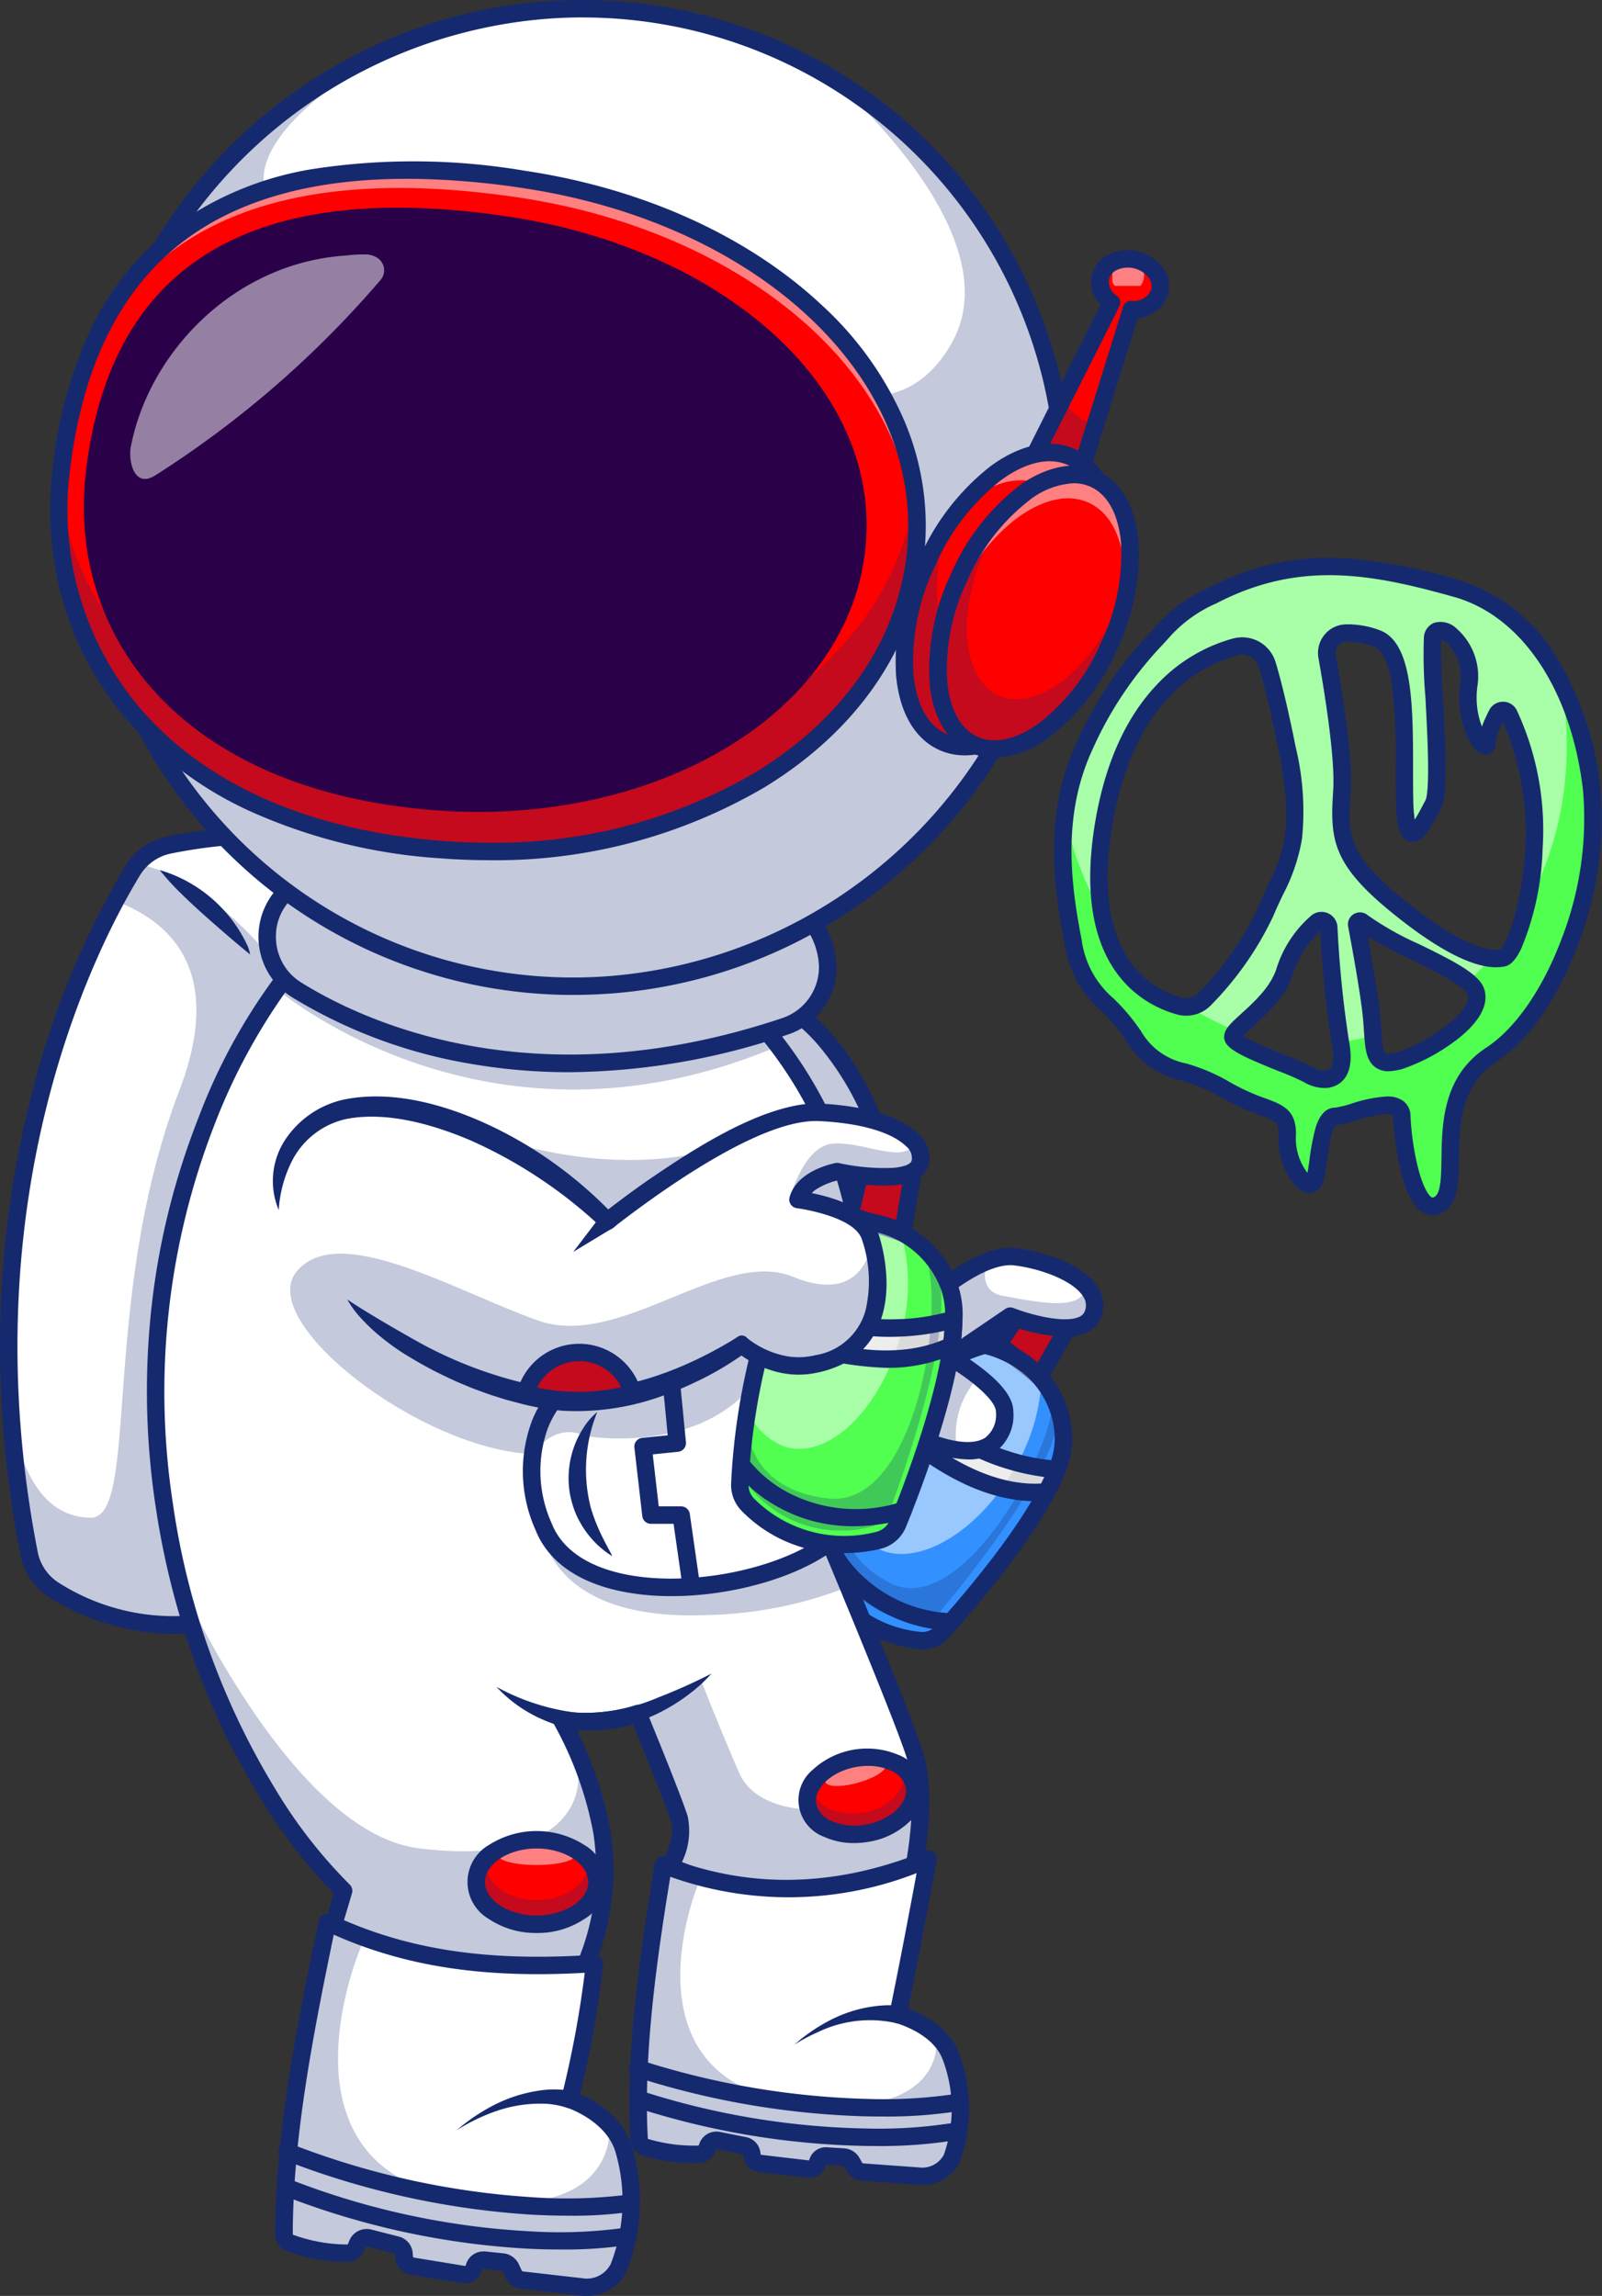 <svg xmlns="http://www.w3.org/2000/svg" xmlns:xlink="http://www.w3.org/1999/xlink" width="139.591" height="200" viewBox="0 0 139.591 200">
  <rect x="0" y="0" width="139.591" height="200" fill="#333333" stroke="none"/>
  <defs>
    <clipPath id="clip-path">
      <rect id="사각형_28459" data-name="사각형 28459" width="43.728" height="41.43" transform="translate(92.788 49.352)" fill="none"/>
    </clipPath>
    <clipPath id="clip-path-2">
      <rect id="사각형_28460" data-name="사각형 28460" width="24.98" height="66.327" transform="translate(0.886 75.245)" fill="none"/>
    </clipPath>
    <clipPath id="clip-path-3">
      <rect id="사각형_28461" data-name="사각형 28461" width="20.129" height="20.256" transform="translate(72.036 121.042)" fill="none"/>
    </clipPath>
    <clipPath id="clip-path-4">
      <rect id="사각형_28462" data-name="사각형 28462" width="5.949" height="5.651" transform="translate(87.006 114.293)" fill="none"/>
    </clipPath>
    <clipPath id="clip-path-5">
      <rect id="사각형_28463" data-name="사각형 28463" width="16.901" height="18.302" transform="translate(73.853 117.061)" fill="none"/>
    </clipPath>
    <clipPath id="clip-path-6">
      <rect id="사각형_28464" data-name="사각형 28464" width="12.312" height="19.148" transform="translate(64.464 87.887)" fill="none"/>
    </clipPath>
    <clipPath id="clip-path-7">
      <rect id="사각형_28465" data-name="사각형 28465" width="43.716" height="9.588" transform="translate(24.11 85.322)" fill="none"/>
    </clipPath>
    <clipPath id="clip-path-8">
      <rect id="사각형_28466" data-name="사각형 28466" width="34.406" height="14.983" transform="translate(40.748 95.758)" fill="none"/>
    </clipPath>
    <clipPath id="clip-path-9">
      <rect id="사각형_28467" data-name="사각형 28467" width="25.932" height="18.726" transform="translate(54.284 146.431)" fill="none"/>
    </clipPath>
    <clipPath id="clip-path-10">
      <rect id="사각형_28468" data-name="사각형 28468" width="37.136" height="34.29" transform="translate(15.61 137.663)" fill="none"/>
    </clipPath>
    <clipPath id="clip-path-11">
      <rect id="사각형_28469" data-name="사각형 28469" width="6.664" height="1.663" transform="translate(43.426 160.8)" fill="none"/>
    </clipPath>
    <clipPath id="clip-path-12">
      <rect id="사각형_28470" data-name="사각형 28470" width="10.522" height="5.791" transform="translate(41.497 161.831)" fill="none"/>
    </clipPath>
    <clipPath id="clip-path-13">
      <rect id="사각형_28471" data-name="사각형 28471" width="30.373" height="31.793" transform="translate(24.745 167.447)" fill="none"/>
    </clipPath>
    <clipPath id="clip-path-14">
      <rect id="사각형_28472" data-name="사각형 28472" width="17.317" height="16.427" transform="translate(78.063 109.879)" fill="none"/>
    </clipPath>
    <clipPath id="clip-path-15">
      <rect id="사각형_28473" data-name="사각형 28473" width="5.475" height="5.036" transform="translate(74.038 102.375)" fill="none"/>
    </clipPath>
    <clipPath id="clip-path-16">
      <rect id="사각형_28474" data-name="사각형 28474" width="13.973" height="19.908" transform="translate(65.141 106.302)" fill="none"/>
    </clipPath>
    <clipPath id="clip-path-17">
      <rect id="사각형_28475" data-name="사각형 28475" width="48.845" height="15.825" transform="translate(23.282 76.817)" fill="none"/>
    </clipPath>
    <clipPath id="clip-path-18">
      <rect id="사각형_28476" data-name="사각형 28476" width="84.884" height="82.38" transform="translate(7.915 3.53)" fill="none"/>
    </clipPath>
    <clipPath id="clip-path-19">
      <rect id="사각형_28477" data-name="사각형 28477" width="75.053" height="32.652" transform="translate(4.852 41.337)" fill="none"/>
    </clipPath>
    <clipPath id="clip-path-20">
      <rect id="사각형_28478" data-name="사각형 28478" width="72.001" height="35.106" transform="translate(7.904 14.811)" fill="none"/>
    </clipPath>
    <clipPath id="clip-path-21">
      <rect id="사각형_28479" data-name="사각형 28479" width="2.785" height="2.334" transform="translate(96.922 22.571)" fill="none"/>
    </clipPath>
    <clipPath id="clip-path-22">
      <rect id="사각형_28480" data-name="사각형 28480" width="5.38" height="7.674" transform="translate(90.1 34.53)" fill="none"/>
    </clipPath>
    <clipPath id="clip-path-23">
      <rect id="사각형_28481" data-name="사각형 28481" width="12.164" height="5.215" transform="translate(83.368 39.423)" fill="none"/>
    </clipPath>
    <clipPath id="clip-path-24">
      <rect id="사각형_28482" data-name="사각형 28482" width="16.51" height="14.037" transform="translate(81.976 41.335)" fill="none"/>
    </clipPath>
    <clipPath id="clip-path-25">
      <rect id="사각형_28483" data-name="사각형 28483" width="16.662" height="21.78" transform="translate(81.718 43.466)" fill="none"/>
    </clipPath>
    <clipPath id="clip-path-26">
      <rect id="사각형_28484" data-name="사각형 28484" width="22.121" height="19.563" transform="translate(11.344 22.155)" fill="#9580a4"/>
    </clipPath>
    <clipPath id="clip-path-27">
      <rect id="사각형_28485" data-name="사각형 28485" width="6.276" height="18.851" transform="translate(78.781 46.191)" fill="none"/>
    </clipPath>
    <clipPath id="clip-path-28">
      <rect id="사각형_28486" data-name="사각형 28486" width="28.189" height="27.12" transform="translate(55.601 162.449)" fill="none"/>
    </clipPath>
    <clipPath id="clip-path-29">
      <rect id="사각형_28487" data-name="사각형 28487" width="5.27" height="2.183" transform="translate(71.916 153.398)" fill="none"/>
    </clipPath>
    <clipPath id="clip-path-30">
      <rect id="사각형_28488" data-name="사각형 28488" width="9.667" height="6.068" transform="translate(70.078 153.903)" fill="none"/>
    </clipPath>
    <clipPath id="clip-path-31">
      <rect id="사각형_28489" data-name="사각형 28489" width="51.029" height="18.248" transform="translate(25.284 108.409)" fill="none"/>
    </clipPath>
    <clipPath id="clip-path-32">
      <rect id="사각형_28490" data-name="사각형 28490" width="26.85" height="8.526" transform="translate(47.074 132.193)" fill="none"/>
    </clipPath>
    <clipPath id="clip-path-33">
      <rect id="사각형_28491" data-name="사각형 28491" width="17.09" height="24.642" transform="translate(64.93 108.683)" fill="none"/>
    </clipPath>
    <clipPath id="clip-path-34">
      <rect id="사각형_28492" data-name="사각형 28492" width="11.468" height="5.185" transform="translate(68.762 99.479)" fill="none"/>
    </clipPath>
  </defs>
  <g id="그룹_23487" data-name="그룹 23487" transform="translate(-710.204 -259)">
    <path id="패스_47550" data-name="패스 47550" d="M138.688,68.728A27.924,27.924,0,0,0,136.03,59.5c-2.032-4.041-5.109-7.1-9.141-8.224-6.751-1.886-13.5-3.406-21.226.608a12.449,12.449,0,0,0-4.2,2.98,34.786,34.786,0,0,0-6.989,10.181,20.269,20.269,0,0,0-1.689,5.976A34.22,34.22,0,0,0,93.5,81.987c.973,4.927,2.919,4.683,5.291,8.272s4.075,2.372,7.907,4.622,5.6,1.4,5.464,4.106,2.138,5.565,2.51,3.388.54-5.122,1.7-5.122,5.717-2.189,5.778,0,1.034,9.123,3.293,7.64-1.164-9.282,4.492-12.992,9.731-14.9,8.758-23.173M102.777,87.641c-2.033-.554-5.748-2.343-6.759-8.074a23.111,23.111,0,0,1,.157-7.8c1.9-11.368,8.179-14.533,11.462-15.413a2.291,2.291,0,0,1,2.784,1.545c.407,1.328.983,3.572,1.74,7.344,1.694,8.438-.112,9.991-1.937,14.309a27.558,27.558,0,0,1-5.235,7.466,2.249,2.249,0,0,1-1.359.683,2.224,2.224,0,0,1-.853-.062M114,93.6c-1.1-.669-6.569-2.433-6.569-3.284a.99.99,0,0,1,.311-.557c.908-1.033,3.55-2.827,4.251-5.282a9.392,9.392,0,0,1,2.736-4.126.632.632,0,0,1,1.057.429,94.721,94.721,0,0,0,1.007,10l0,.024c.73,3.771-1.7,3.467-2.8,2.8m8.332-1.338c-2.312.836-2.555-.2-2.691-2.072-.033-.443-.059-.933-.106-1.456-.182-2.044-.94-6.191-1.313-8.16a.288.288,0,0,1,.47-.271c1.971,1.67,7.265,3.563,9.217,5.205a2.18,2.18,0,0,1,.688.854c.73,2.068-3.406,4.866-6.265,5.9m8.637-8.819a3.431,3.431,0,0,1-1.072.027c-1.653-.192-4.242-1.388-8.234-4.649-4.987-4.075-4.987-6.022-4.731-9.932.191-2.919-.787-8.877-1.295-11.711a1.724,1.724,0,0,1,1.61-2.031,6.994,6.994,0,0,1,2.729.466c2.874,1.06,2.3,8.915,2.417,14.145s1.642,1.886,2.494.3-.3-12.529-.058-14.449,3.646.4,3.16,4.049,1.581,6.143,1.581,5.048a7.148,7.148,0,0,1,.877-2.5.583.583,0,0,1,1.041,0c2.851,5.707,2.479,12.56,1.447,16.907-.6,2.535-1.425,4.219-1.966,4.327" transform="translate(710.204 259)" fill="#50ff50"/>
    <g id="그룹_23387" data-name="그룹 23387" transform="translate(710.204 259)" opacity="0.5">
      <g id="그룹_23386" data-name="그룹 23386">
        <g id="그룹_23385" data-name="그룹 23385" clip-path="url(#clip-path)">
          <path id="패스_47551" data-name="패스 47551" d="M132.93,79.12c1.032-4.347,1.4-11.2-1.448-16.907a.583.583,0,0,0-1.04,0,7.159,7.159,0,0,0-.877,2.5c0,1.1-2.068-1.4-1.582-5.048s-2.913-5.97-3.159-4.05.909,12.869.058,14.45-2.372,4.927-2.494-.3.457-13.085-2.418-14.146a7,7,0,0,0-2.728-.465,1.723,1.723,0,0,0-1.611,2.03c.509,2.835,1.487,8.793,1.3,11.711-.256,3.911-.256,5.857,4.731,9.932,3.991,3.262,6.58,4.458,8.234,4.65a23.514,23.514,0,0,1-1.989,2.038c-1.952-1.643-7.245-3.535-9.217-5.205a.287.287,0,0,0-.469.271c.373,1.969,1.131,6.116,1.312,8.16.047.523.073,1.013.106,1.456a19.119,19.119,0,0,1-2.847.588,94.721,94.721,0,0,1-1.007-10,.632.632,0,0,0-1.057-.429,9.392,9.392,0,0,0-2.736,4.126c-.7,2.454-3.343,4.249-4.252,5.281A20.437,20.437,0,0,1,103.63,87.7a2.256,2.256,0,0,0,1.359-.684,27.573,27.573,0,0,0,5.235-7.465c1.824-4.318,3.63-5.871,1.937-14.309-.757-3.772-1.334-6.016-1.74-7.344a2.293,2.293,0,0,0-2.784-1.546c-3.283.881-9.56,4.046-11.463,15.414a23.133,23.133,0,0,0-.156,7.8,28.262,28.262,0,0,1-3.23-8.55,20.233,20.233,0,0,1,1.689-5.975,34.747,34.747,0,0,1,6.989-10.181,12.44,12.44,0,0,1,4.2-2.98c7.725-4.014,14.476-2.494,21.227-.608,4.031,1.125,7.109,4.182,9.14,8.224a30.408,30.408,0,0,1,.487,5.44A29.188,29.188,0,0,1,132.93,79.12" fill="#fff"/>
        </g>
      </g>
    </g>
    <path id="패스_47552" data-name="패스 47552" d="M27.812,84.116,25.846,88.3l-7.1,15.1-.642,37.894a19.144,19.144,0,0,1-13.347-2.747,4.87,4.87,0,0,1-2.222-3.214,95.3,95.3,0,0,1-1.653-13.3v0l0-.024h0c-1.1-21.084,5.378-36.466,9.165-43.525.575-1.073,1.088-1.953,1.5-2.633a5,5,0,0,1,.434-.6,4.87,4.87,0,0,1,2.674-1.617,44.947,44.947,0,0,1,7.557-.885L26.9,75.175Z" transform="translate(710.204 259)" fill="#fff"/>
    <g id="그룹_23390" data-name="그룹 23390" transform="translate(710.204 259)" opacity="0.25">
      <g id="그룹_23389" data-name="그룹 23389">
        <g id="그룹_23388" data-name="그룹 23388" clip-path="url(#clip-path-2)">
          <path id="패스_47553" data-name="패스 47553" d="M25.865,86.241,25.846,88.3l-7.1,15.1-.642,37.894a19.148,19.148,0,0,1-13.347-2.747,4.873,4.873,0,0,1-2.223-3.214,95.455,95.455,0,0,1-1.653-13.3c.037.573.739,10.155,7.026,10.173,4.268.012.79-19.1,7.724-37.223,3.982-10.408-.8-14.718-5.586-16.5.575-1.073,1.088-1.954,1.5-2.633a4.924,4.924,0,0,1,.434-.6c2.564.495,7.658,2.6,13.879,10.995" fill="#15296f"/>
        </g>
      </g>
    </g>
    <path id="패스_47554" data-name="패스 47554" d="M15.015,142.331A20.7,20.7,0,0,1,4.362,139.19a5.647,5.647,0,0,1-2.57-3.715A94.324,94.324,0,0,1,.074,113.584,87.309,87.309,0,0,1,2.618,95.873,74.7,74.7,0,0,1,10.9,75.45a5.661,5.661,0,0,1,3.592-2.564,45.1,45.1,0,0,1,7.705-.9.754.754,0,0,1,.367.085L27.25,74.5a.762.762,0,0,1,.406.6l.912,8.94a.759.759,0,0,1-.068.4l-8.993,19.132L18.868,141.3a.76.76,0,0,1-.623.735,18,18,0,0,1-3.23.293m7.027-68.823a44.152,44.152,0,0,0-7.219.862A4.133,4.133,0,0,0,12.2,76.243c-3.632,5.946-15.01,27.768-8.916,58.94A4.121,4.121,0,0,0,5.16,137.9a18.584,18.584,0,0,0,12.2,2.746l.631-37.259a.742.742,0,0,1,.072-.311l8.972-19.089-.849-8.323Z" transform="translate(710.204 259)" fill="#15296f"/>
    <path id="패스_47555" data-name="패스 47555" d="M92.107,128a18.031,18.031,0,0,1-.9,1.963c-2.443,4.626-7.256,10.148-9.112,12.2a2.31,2.31,0,0,1-1.989.744,11.2,11.2,0,0,1-9.017-6.383,2.3,2.3,0,0,1-.029-1.866,53.86,53.86,0,0,1,6.237-11.031c.577-.755,1.187-1.484,1.823-2.165a16.326,16.326,0,0,1,4.333-3.428l0,0a9.285,9.285,0,0,1,2.371-.851,9.283,9.283,0,0,1,5.141,3.221,8.521,8.521,0,0,1,1.7,4.858A6.927,6.927,0,0,1,92.107,128" transform="translate(710.204 259)" fill="#3390ff"/>
    <g id="그룹_23393" data-name="그룹 23393" transform="translate(710.204 259)" opacity="0.25">
      <g id="그룹_23392" data-name="그룹 23392">
        <g id="그룹_23391" data-name="그룹 23391" clip-path="url(#clip-path-3)">
          <path id="패스_47556" data-name="패스 47556" d="M91.533,126.014A20.6,20.6,0,0,1,90.625,128c-2.418,4.7-7.016,10.367-8.785,12.478a2.142,2.142,0,0,1-1.828.81,9.065,9.065,0,0,1-7.827-6.055,2.515,2.515,0,0,1,.062-1.858c.272-.645.687-1.592,1.225-2.719-.308,1.792-.163,5.063,4.105,7.247,6.142,3.141,14.229-11.348,14.229-16.354a3.7,3.7,0,0,1,.033-.508q.09.19.171.39a10.575,10.575,0,0,1,.155,1.832,7.946,7.946,0,0,1-.632,2.75" fill="#15296f"/>
        </g>
      </g>
    </g>
    <path id="패스_47557" data-name="패스 47557" d="M87.006,117.086l1.879-2.792,4.07,1.478-2.369,4.172Z" transform="translate(710.204 259)" fill="red"/>
    <g id="그룹_23396" data-name="그룹 23396" transform="translate(710.204 259)" opacity="0.25">
      <g id="그룹_23395" data-name="그룹 23395">
        <g id="그룹_23394" data-name="그룹 23394" clip-path="url(#clip-path-4)">
          <path id="패스_47558" data-name="패스 47558" d="M87.006,117.086l1.879-2.792,4.07,1.478-2.369,4.172Z" fill="#15296f"/>
        </g>
      </g>
    </g>
    <path id="패스_47559" data-name="패스 47559" d="M90.586,120.705a.755.755,0,0,1-.474-.167l-3.58-2.858a.76.76,0,0,1-.157-1.019l1.88-2.792a.759.759,0,0,1,.89-.29l4.07,1.479a.759.759,0,0,1,.4,1.09l-2.369,4.172a.762.762,0,0,1-.517.371.781.781,0,0,1-.144.014m-2.558-3.776,2.337,1.866,1.485-2.616-2.666-.968Z" transform="translate(710.204 259)" fill="#15296f"/>
    <path id="패스_47560" data-name="패스 47560" d="M92.108,128a18.018,18.018,0,0,1-.9,1.962c-5.374.516-10.612-3.267-13.911-6.333.578-.755,1.187-1.485,1.824-2.165l.219.169A18.616,18.616,0,0,0,92.108,128" transform="translate(710.204 259)" fill="#dbdbdb"/>
    <g id="그룹_23399" data-name="그룹 23399" transform="translate(710.204 259)" opacity="0.5">
      <g id="그룹_23398" data-name="그룹 23398">
        <g id="그룹_23397" data-name="그룹 23397" clip-path="url(#clip-path-5)">
          <path id="패스_47561" data-name="패스 47561" d="M90.753,120.1a16.776,16.776,0,0,1-2.495,8.068c-3.323,5.606-8.707,8.556-12.023,6.589a5.381,5.381,0,0,1-2.383-4.042,47.836,47.836,0,0,1,3.272-6.2c.543-.854,1.122-1.684,1.735-2.465a17.359,17.359,0,0,1,4.3-4.046l.005,0a9.294,9.294,0,0,1,2.339-.935,9.283,9.283,0,0,1,5.252,3.036" fill="#fff"/>
        </g>
      </g>
    </g>
    <path id="패스_47562" data-name="패스 47562" d="M90.2,130.767c-5.206,0-10.124-3.518-13.422-6.585a.76.76,0,0,1-.086-1.019c.617-.806,1.247-1.554,1.872-2.222a.761.761,0,0,1,1.021-.082l.219.17a.683.683,0,0,1,.116.112,17.341,17.341,0,0,0,7.926,5.256,16.8,16.8,0,0,0,4.282.84.76.76,0,0,1,.693,1.032,18.842,18.842,0,0,1-.943,2.045.76.76,0,0,1-.6.4c-.36.035-.721.051-1.079.051m-11.871-7.228c3.194,2.862,7.755,5.942,12.4,5.694.1-.194.19-.384.276-.57a19.909,19.909,0,0,1-3.619-.818,18.867,18.867,0,0,1-8.239-5.28q-.408.466-.815.974" transform="translate(710.204 259)" fill="#15296f"/>
    <path id="패스_47563" data-name="패스 47563" d="M80.38,143.683a3.075,3.075,0,0,1-.37-.023,13.083,13.083,0,0,1-4.733-1.521,11.479,11.479,0,0,1-4.88-5.294,3.059,3.059,0,0,1-.041-2.483,54.783,54.783,0,0,1,6.334-11.2c.617-.807,1.247-1.555,1.872-2.223,2.345-2.506,4.737-4.023,7.11-4.506a.75.75,0,0,1,.291,0,10.126,10.126,0,0,1,3.579,1.584,9.009,9.009,0,0,1,3.884,7.2,7.543,7.543,0,0,1-.608,3.052,19.025,19.025,0,0,1-.942,2.046c-2.467,4.672-7.27,10.2-9.22,12.356a3.072,3.072,0,0,1-2.276,1.012m5.442-25.725a12.651,12.651,0,0,0-6.15,4.022c-.591.632-1.188,1.341-1.775,2.108a53.216,53.216,0,0,0-6.14,10.866,1.534,1.534,0,0,0,.018,1.247,10.385,10.385,0,0,0,8.42,5.95,1.547,1.547,0,0,0,1.333-.5c1.912-2.116,6.616-7.526,9-12.047a17.387,17.387,0,0,0,.867-1.879,6.215,6.215,0,0,0,.51-2.426,7.468,7.468,0,0,0-3.236-6.036,8.83,8.83,0,0,0-2.85-1.305M92.108,128h0Z" transform="translate(710.204 259)" fill="#15296f"/>
    <path id="패스_47564" data-name="패스 47564" d="M82.869,142.051l-.06,0a13.492,13.492,0,0,1-9.575-4.573,11.374,11.374,0,0,1-2.28-4.062.76.76,0,0,1,1.469-.39,10.113,10.113,0,0,0,2.015,3.52,11.973,11.973,0,0,0,8.49,3.989.76.76,0,0,1-.059,1.518" transform="translate(710.204 259)" fill="#15296f"/>
    <path id="패스_47565" data-name="패스 47565" d="M68.927,87.887s4.993,2.964,7.848,11.548l-1.3,7.6L71.02,106.3,64.464,88.981Z" transform="translate(710.204 259)" fill="#fff"/>
    <g id="그룹_23402" data-name="그룹 23402" transform="translate(710.204 259)" opacity="0.25">
      <g id="그룹_23401" data-name="그룹 23401">
        <g id="그룹_23400" data-name="그룹 23400" clip-path="url(#clip-path-6)">
          <path id="패스_47566" data-name="패스 47566" d="M68.927,87.887s4.993,2.964,7.848,11.548l-1.3,7.6L71.02,106.3,64.464,88.981Z" fill="#15296f"/>
        </g>
      </g>
    </g>
    <path id="패스_47567" data-name="패스 47567" d="M75.475,107.8a.741.741,0,0,1-.124-.01l-4.455-.734a.76.76,0,0,1-.587-.481L63.753,89.25a.759.759,0,0,1,.53-1.007l4.463-1.094a.76.76,0,0,1,.569.084c.214.127,5.27,3.21,8.182,11.962a.754.754,0,0,1,.028.368l-1.3,7.6a.761.761,0,0,1-.749.632m-3.9-2.173,3.276.54L75.994,99.5A24.982,24.982,0,0,0,71.264,91a14.825,14.825,0,0,0-2.48-2.3l-3.305.81Z" transform="translate(710.204 259)" fill="#15296f"/>
    <path id="패스_47568" data-name="패스 47568" d="M79.68,162.449c-9.379,6.018-21.276.125-21.276.125s1.338-2.372.791-4.135-3.6-9.175-3.6-9.175a10.073,10.073,0,0,1-1.316.389,15.385,15.385,0,0,1-5.368.149,23.348,23.348,0,0,1,1.408,2.834,34.507,34.507,0,0,1,2.12,6.9,21.508,21.508,0,0,1-1.39,11.553c-7.411,3.1-22.087-3.1-22.087-3.1l.973-3.284s-9.879-9-14.331-27.04h0c-.513-2.078-.954-4.276-1.3-6.593-3.631-24.365,7.039-41.064,9.8-44.9.4-.557.635-.844.635-.844L66.22,89.142q.851.979,1.6,1.977a36.685,36.685,0,0,1,3,4.638,38.082,38.082,0,0,1,4.334,14.122,51.422,51.422,0,0,1-3.247,23.5l.512,1.223c.362.868.892,2.138,1.5,3.617,1.757,4.242,4.195,10.2,5.325,13.281.18.491.326.909.432,1.236,1.2,3.725,0,9.712,0,9.712" transform="translate(710.204 259)" fill="#fff"/>
    <g id="그룹_23405" data-name="그룹 23405" transform="translate(710.204 259)" opacity="0.25">
      <g id="그룹_23404" data-name="그룹 23404">
        <g id="그룹_23403" data-name="그룹 23403" clip-path="url(#clip-path-7)">
          <path id="패스_47569" data-name="패스 47569" d="M67.826,91.12c-23.7,10.094-41.219-2.94-43.716-4.954.4-.558.635-.844.635-.844L66.22,89.143q.851.978,1.606,1.977" fill="#15296f"/>
        </g>
      </g>
    </g>
    <g id="그룹_23408" data-name="그룹 23408" transform="translate(710.204 259)" opacity="0.25">
      <g id="그룹_23407" data-name="그룹 23407">
        <g id="그룹_23406" data-name="그룹 23406" clip-path="url(#clip-path-8)">
          <path id="패스_47570" data-name="패스 47570" d="M75.154,109.879l-20.014.862L40.748,98.213c.162.072,17.4,7.741,30.073-2.455a38.075,38.075,0,0,1,4.333,14.121" fill="#15296f"/>
        </g>
      </g>
    </g>
    <g id="그룹_23411" data-name="그룹 23411" transform="translate(710.204 259)" opacity="0.25">
      <g id="그룹_23410" data-name="그룹 23410">
        <g id="그룹_23409" data-name="그룹 23409" clip-path="url(#clip-path-9)">
          <path id="패스_47571" data-name="패스 47571" d="M79.68,162.449c-9.379,6.018-21.276.125-21.276.125s1.338-2.372.791-4.135-3.6-9.175-3.6-9.175a10.073,10.073,0,0,1-1.316.389V149.6a24.673,24.673,0,0,0,6.831-3.168s1.745,4.479,3.329,8.064c2.311,5.231,14.78,3.467,14.84-1.824.006-.441-.052-.827-.035-1.17.18.491.326.909.432,1.236,1.2,3.725,0,9.712,0,9.712" fill="#15296f"/>
        </g>
      </g>
    </g>
    <g id="그룹_23414" data-name="그룹 23414" transform="translate(710.204 259)" opacity="0.25">
      <g id="그룹_23413" data-name="그룹 23413">
        <g id="그룹_23412" data-name="그룹 23412" clip-path="url(#clip-path-10)">
          <path id="패스_47572" data-name="패스 47572" d="M51.055,171.086c-7.412,3.1-22.087-3.1-22.087-3.1l.973-3.285s-9.879-9-14.331-27.04c.075.18,9.8,21.951,20.857,23.341,11.616,1.459,14.575-3.482,13.825-7.336-.134-.692-.106-1,.033-1.032a34.585,34.585,0,0,1,2.12,6.9,21.516,21.516,0,0,1-1.39,11.552" fill="#15296f"/>
        </g>
      </g>
    </g>
    <path id="패스_47573" data-name="패스 47573" d="M52.019,163.943c0,2.032-2.355,3.68-5.261,3.68s-5.261-1.648-5.261-3.68,2.355-3.68,5.261-3.68,5.261,1.648,5.261,3.68" transform="translate(710.204 259)" fill="red"/>
    <g id="그룹_23417" data-name="그룹 23417" transform="translate(710.204 259)" opacity="0.5">
      <g id="그룹_23416" data-name="그룹 23416">
        <g id="그룹_23415" data-name="그룹 23415" clip-path="url(#clip-path-11)">
          <path id="패스_47574" data-name="패스 47574" d="M50.09,161.632c0,.459-1.492.832-3.332.832s-3.332-.373-3.332-.832,1.491-.832,3.332-.832,3.332.373,3.332.832" fill="#fff"/>
        </g>
      </g>
    </g>
    <g id="그룹_23420" data-name="그룹 23420" transform="translate(710.204 259)" opacity="0.25">
      <g id="그룹_23419" data-name="그룹 23419">
        <g id="그룹_23418" data-name="그룹 23418" clip-path="url(#clip-path-12)">
          <path id="패스_47575" data-name="패스 47575" d="M51.112,161.877a2.2,2.2,0,0,1,.073.555c0,1.7-1.974,3.085-4.41,3.085s-4.409-1.381-4.409-3.085a2.208,2.208,0,0,1,.084-.6,2.982,2.982,0,0,0-.953,2.111c0,2.033,2.355,3.68,5.261,3.68s5.261-1.647,5.261-3.68a2.962,2.962,0,0,0-.907-2.065" fill="#15296f"/>
        </g>
      </g>
    </g>
    <path id="패스_47576" data-name="패스 47576" d="M45.9,172.718a36.85,36.85,0,0,1-8.855-1.282,64.306,64.306,0,0,1-8.373-2.748.76.76,0,0,1-.433-.916l.841-2.841a46.3,46.3,0,0,1-6.346-8.227,63.114,63.114,0,0,1-5.28-10.637,70.148,70.148,0,0,1-3.9-14.885,66.833,66.833,0,0,1-.125-19.136A64.172,64.172,0,0,1,17.26,97.455a50.63,50.63,0,0,1,6.9-12.614.76.76,0,0,1,.658-.276L66.29,88.386a.76.76,0,0,1,.5.258,37.43,37.43,0,0,1,8.042,15.267,44.578,44.578,0,0,1,1.2,14.561,52.445,52.445,0,0,1-3.306,14.907c.933,2.226,6.548,15.648,7.672,19.124,1.252,3.87.073,9.844.022,10.1a.758.758,0,0,1-.334.49,17.92,17.92,0,0,1-7.6,2.674,24.462,24.462,0,0,1-7.1-.245,29.372,29.372,0,0,1-7.328-2.262.761.761,0,0,1-.325-1.055c.327-.582,1.094-2.354.727-3.537-.436-1.407-2.548-6.606-3.3-8.454a14.833,14.833,0,0,1-4.893.5,34.529,34.529,0,0,1,2.917,8.681A22.075,22.075,0,0,1,51.747,171.4a.757.757,0,0,1-.4.389,14.143,14.143,0,0,1-5.447.931M29.893,167.54c2.81,1.1,14.326,5.3,20.582,2.958A20.74,20.74,0,0,0,51.7,159.68,31.33,31.33,0,0,0,48.27,150.2a.76.76,0,0,1,.778-1.148,13.9,13.9,0,0,0,6.286-.5.759.759,0,0,1,.969.422c.125.3,3.067,7.463,3.618,9.238a6.208,6.208,0,0,1-.494,3.986,29.506,29.506,0,0,0,6.271,1.828c3.566.614,8.735.746,13.295-2.044.219-1.26.94-5.993-.036-9.012-1.181-3.652-7.686-19.14-7.751-19.3a.761.761,0,0,1,0-.6,50.824,50.824,0,0,0,3.315-14.77c.569-7.695-.484-18.847-8.679-28.437L25.09,86.117a52.375,52.375,0,0,0-6.438,11.954,64.118,64.118,0,0,0-3.59,32.886,65.573,65.573,0,0,0,8.929,24.889,42.788,42.788,0,0,0,6.462,8.3.761.761,0,0,1,.217.777Z" transform="translate(710.204 259)" fill="#15296f"/>
    <path id="패스_47577" data-name="패스 47577" d="M51.8,171.038c-8.642.587-16.11-.205-23.276-3.591-2.036,9.756-3.774,18.692-3.779,27.207a.834.834,0,0,0,.6.763,14.4,14.4,0,0,0,4.953.862.813.813,0,0,0,.7-.486l.147-.366a.88.88,0,0,1,1.046-.458l2.323.591a.852.852,0,0,1,.669.724l.033.393a.866.866,0,0,0,.756.741l4.339.71a.837.837,0,0,0,1-.614.827.827,0,0,1,.94-.624l1.5.156a.923.923,0,0,1,.752.51l.257.565a.918.918,0,0,0,.742.508l5.139.587a3.092,3.092,0,0,0,3.267-1.711,15.791,15.791,0,0,0,.463-10.168c-.9-3.233-4.729-4.448-4.729-4.448A82.8,82.8,0,0,0,51.8,171.038" transform="translate(710.204 259)" fill="#fff"/>
    <g id="그룹_23423" data-name="그룹 23423" transform="translate(710.204 259)" opacity="0.25">
      <g id="그룹_23422" data-name="그룹 23422">
        <g id="그룹_23421" data-name="그룹 23421" clip-path="url(#clip-path-13)">
          <path id="패스_47578" data-name="패스 47578" d="M24.745,194.655a.831.831,0,0,0,.6.761,14.4,14.4,0,0,0,4.954.864.816.816,0,0,0,.7-.486l.147-.366a.877.877,0,0,1,1.046-.459l2.322.592a.85.85,0,0,1,.67.723l.032.393a.869.869,0,0,0,.757.742l4.338.709a.837.837,0,0,0,1-.615.729.729,0,0,1,.322-.479.944.944,0,0,1,.618-.144l1.5.156a.925.925,0,0,1,.752.51l.256.565a.926.926,0,0,0,.743.509l5.139.586a3.091,3.091,0,0,0,3.267-1.711,14.153,14.153,0,0,0,.463-10.168c-.161-.449-.338-.871-.526-1.268l-.771-.1s.094,7.914-13.489,5.416-10.366-16.359-8.032-22.062a6.333,6.333,0,0,0,.219-.622,28.346,28.346,0,0,1-3.253-1.252c-2.036,9.756-3.774,18.692-3.779,27.208" fill="#15296f"/>
        </g>
      </g>
    </g>
    <path id="패스_47579" data-name="패스 47579" d="M95.262,114.4c-.912,2.737-7.238.243-7.238.243l-5.266,3.577a21.593,21.593,0,0,1,2.537,1.718c1.144.912,2.243,2.046,2.243,3.038,0,2.2-1.166,3.743-4.143,3.325a13.285,13.285,0,0,1-3.165-.931c-1.72-.713-2.242-2.239-2.159-3.98a19.31,19.31,0,0,1,2.415-7.208v0c.362-.675.616-1.086.616-1.086a18,18,0,0,1,4.919-3.22,5.239,5.239,0,0,1,2.428-.4c2.069.243,4.813,1.136,6.142,2.515a2.291,2.291,0,0,1,.67,2.411" transform="translate(710.204 259)" fill="#fff"/>
    <g id="그룹_23426" data-name="그룹 23426" transform="translate(710.204 259)" opacity="0.25">
      <g id="그룹_23425" data-name="그룹 23425">
        <g id="그룹_23424" data-name="그룹 23424" clip-path="url(#clip-path-14)">
          <path id="패스_47580" data-name="패스 47580" d="M95.262,114.4c-.912,2.737-7.238.243-7.238.243l-5.266,3.577a21.593,21.593,0,0,1,2.537,1.718,7.331,7.331,0,0,0-1.9,6.363,13.285,13.285,0,0,1-3.165-.931c-1.72-.713-2.242-2.239-2.159-3.98.72-2.2,1.63-4.9,2.415-7.208v0c.362-.675.616-1.086.616-1.086a18,18,0,0,1,4.919-3.22c-.311,1.023-.5,2.684,1.412,3.016,2.631.458,7.093,1.507,7.158-.9a2.291,2.291,0,0,1,.67,2.411" fill="#15296f"/>
        </g>
      </g>
    </g>
    <path id="패스_47581" data-name="패스 47581" d="M84.323,127.134a11.854,11.854,0,0,1-4.383-1.057,3.986,3.986,0,0,1-2.378-2.545c-1.289-3.99,2.723-10.556,2.894-10.834a.724.724,0,0,1,.127-.154,21.018,21.018,0,0,1,2.614-2.029c2.076-1.362,3.873-1.965,5.342-1.792,2.583.3,5.911,1.494,7.116,3.391a2.884,2.884,0,0,1,.329,2.531,2.421,2.421,0,0,1-1.314,1.446,4.553,4.553,0,0,1-1.91.355,15.141,15.141,0,0,1-4.633-.949l-3.969,2.695c.426.277.94.632,1.457,1.035,1.806,1.406,2.684,2.633,2.684,3.753a3.979,3.979,0,0,1-1.593,3.513,4.207,4.207,0,0,1-2.383.641M81.7,113.584c-1.094,1.8-3.565,6.769-2.688,9.481a2.5,2.5,0,0,0,1.512,1.607c3.15,1.3,4.643,1.022,5.34.556a2.519,2.519,0,0,0,.917-2.248c0-1.105-2.621-3.1-4.393-4.093a.761.761,0,0,1-.054-1.292l5.267-3.576a.761.761,0,0,1,.706-.079c1.548.609,4.472,1.358,5.724.773a.884.884,0,0,0,.513-.549,1.357,1.357,0,0,0-.17-1.235c-.887-1.4-3.758-2.431-6.009-2.7-2.2-.258-5.485,2.268-6.665,3.351" transform="translate(710.204 259)" fill="#15296f"/>
    <path id="패스_47582" data-name="패스 47582" d="M48.978,121.147s-4.683,4.075-1.612,11.839c3.172,8.021,20.406,5.86,25.853.558,6.337-6.168.466-19.754-7.174-18.417s-17.067,6.02-17.067,6.02" transform="translate(710.204 259)" fill="#fff"/>
    <path id="패스_47583" data-name="패스 47583" d="M58.494,139.039a21.538,21.538,0,0,1-4.48-.442c-3.75-.8-6.294-2.647-7.356-5.332a12.493,12.493,0,0,1-.345-9.39,9.008,9.008,0,0,1,2.166-3.3.758.758,0,0,1,.16-.107c.389-.193,9.614-4.748,17.275-6.088a7.207,7.207,0,0,1,5.362,1.253,11.869,11.869,0,0,1,3.776,4.457,14.521,14.521,0,0,1,1.6,7.235,9.948,9.948,0,0,1-2.9,6.765c-3.087,3.005-9.465,4.951-15.255,4.951m-9.079-17.26a7.927,7.927,0,0,0-1.717,2.729,11.057,11.057,0,0,0,.374,8.2c1.094,2.766,4.009,3.922,6.261,4.4,6.061,1.3,14.81-.66,18.355-4.111,3.329-3.24,2.857-8.6,1.01-12.219-1.411-2.76-4.128-5.5-7.522-4.9-7.027,1.229-15.736,5.4-16.761,5.9" transform="translate(710.204 259)" fill="#15296f"/>
    <path id="패스_47584" data-name="패스 47584" d="M83.109,114.916a19.221,19.221,0,0,1-.192,2.292c-.762,5.517-3.57,12.792-4.68,15.522a2.455,2.455,0,0,1-1.72,1.468,11.919,11.919,0,0,1-11.343-3.109,2.444,2.444,0,0,1-.707-1.855c.061-1.184.21-3.274.566-5.744v0h0q.051-.354.107-.718a47.666,47.666,0,0,1,1.556-6.838c.3-.965.647-1.916,1.037-2.829a14.16,14.16,0,0,1,5.155-6.722,9.99,9.99,0,0,1,5.587.939,8.409,8.409,0,0,1,1.956,1.368,9.562,9.562,0,0,1,2.24,3.288,7.39,7.39,0,0,1,.437,2.944" transform="translate(710.204 259)" fill="#50ff50"/>
    <path id="패스_47585" data-name="패스 47585" d="M74.038,105.853l.865-3.477h4.61l-.854,5.036Z" transform="translate(710.204 259)" fill="red"/>
    <g id="그룹_23429" data-name="그룹 23429" transform="translate(710.204 259)" opacity="0.25">
      <g id="그룹_23428" data-name="그룹 23428">
        <g id="그룹_23427" data-name="그룹 23427" clip-path="url(#clip-path-15)">
          <path id="패스_47586" data-name="패스 47586" d="M74.038,105.853l.865-3.477h4.61l-.854,5.036Z" fill="#15296f"/>
        </g>
      </g>
    </g>
    <path id="패스_47587" data-name="패스 47587" d="M78.659,108.171a.75.75,0,0,1-.243-.04l-4.621-1.558a.761.761,0,0,1-.495-.9l.865-3.477a.761.761,0,0,1,.738-.577h4.61a.761.761,0,0,1,.75.887l-.854,5.036a.759.759,0,0,1-.75.633m-3.714-2.815,3.114,1.05.554-3.271H75.5Z" transform="translate(710.204 259)" fill="#15296f"/>
    <path id="패스_47588" data-name="패스 47588" d="M83.109,114.915a19.221,19.221,0,0,1-.192,2.292c-5.189,2.47-11.805.59-16.22-1.28.3-.965.647-1.916,1.037-2.829l.281.09a19.818,19.818,0,0,0,15.094,1.727" transform="translate(710.204 259)" fill="#dbdbdb"/>
    <g id="그룹_23432" data-name="그룹 23432" transform="translate(710.204 259)" opacity="0.5">
      <g id="그룹_23431" data-name="그룹 23431">
        <g id="그룹_23430" data-name="그룹 23430" clip-path="url(#clip-path-16)">
          <path id="패스_47589" data-name="패스 47589" d="M78.4,116.577c-1.759,6.275-6.2,10.518-9.907,9.476a5.379,5.379,0,0,1-3.348-3.287,47.794,47.794,0,0,1,1.555-6.838c.3-.965.648-1.916,1.038-2.829a14.164,14.164,0,0,1,5.154-6.722,9.989,9.989,0,0,1,5.587.939,16.112,16.112,0,0,1-.079,9.261" fill="#fff"/>
        </g>
      </g>
    </g>
    <path id="패스_47590" data-name="패스 47590" d="M77.221,119.152A28.814,28.814,0,0,1,66.4,116.628a.76.76,0,0,1-.429-.928c.324-1.03.682-2.006,1.064-2.9a.76.76,0,0,1,.931-.426l.281.091a.74.74,0,0,1,.147.065,18.513,18.513,0,0,0,9.87,2.384,17.765,17.765,0,0,0,4.6-.719.761.761,0,0,1,1,.734,19.918,19.918,0,0,1-.2,2.383.759.759,0,0,1-.426.582,13.9,13.9,0,0,1-6.023,1.258m-9.584-3.658c4.258,1.716,9.992,3.161,14.581,1.2q.046-.4.078-.768a21.068,21.068,0,0,1-3.975.511,20.026,20.026,0,0,1-10.186-2.307q-.26.659-.5,1.368" transform="translate(710.204 259)" fill="#15296f"/>
    <path id="패스_47591" data-name="패스 47591" d="M73.508,135.3a13.134,13.134,0,0,1-2.091-.165,12.175,12.175,0,0,1-6.78-3.51,3.2,3.2,0,0,1-.929-2.432,58.243,58.243,0,0,1,2.263-13.5c.324-1.03.682-2,1.064-2.9,1.431-3.351,3.267-5.73,5.457-7.071a.754.754,0,0,1,.272-.1,10.72,10.72,0,0,1,4.136.283,9.541,9.541,0,0,1,6.472,5.765,7.981,7.981,0,0,1,.5,3.254,19.95,19.95,0,0,1-.2,2.384c-.768,5.566-3.563,12.836-4.729,15.7a3.22,3.22,0,0,1-2.253,1.923,14.231,14.231,0,0,1-3.18.363m-.356-28.193a13.5,13.5,0,0,0-4.719,6.288c-.362.849-.7,1.777-1.011,2.759a56.714,56.714,0,0,0-2.2,13.117,1.692,1.692,0,0,0,.485,1.279,11.1,11.1,0,0,0,10.634,2.9,1.692,1.692,0,0,0,1.187-1.014c1.145-2.814,3.887-9.942,4.632-15.339a18.343,18.343,0,0,0,.185-2.2,6.649,6.649,0,0,0-.376-2.633,8,8,0,0,0-5.41-4.876,9.556,9.556,0,0,0-3.411-.285m9.957,7.807h0Z" transform="translate(710.204 259)" fill="#15296f"/>
    <path id="패스_47592" data-name="패스 47592" d="M80.14,101.381c-.692,2.076-7.2.677-7.2.677s-2.92.547-3.406,2.433c0,0,.4.05,1,.172,1.608.328,4.641,1.176,5.261,2.99.852,2.494,2.195,10.047-5.17,11.252a8.11,8.11,0,0,1-6.021-1.764A29.78,29.78,0,0,1,55.14,121.4a19.149,19.149,0,0,1-7.744.367q-.819-.143-1.612-.325c-7.967-1.827-14-6.483-15.539-8.251L24.284,105.4a7.6,7.6,0,0,1,3.649-7.967c4.8-2.859,16.057.121,25,8.94,0,0,12.042-9.731,18.307-9.488,4.317.168,7.242,1.253,8.415,2.591a1.889,1.889,0,0,1,.487,1.9" transform="translate(710.204 259)" fill="#fff"/>
    <path id="패스_47593" data-name="패스 47593" d="M26.109,76.817a6,6,0,0,0-.683.456,5.45,5.45,0,0,0,.439,8.967c6.007,3.735,20.874,10.425,42.548,3.16a5.426,5.426,0,0,0,3.713-5.257,7.229,7.229,0,0,0-2.044-4.711S51.35,90.5,26.109,76.817" transform="translate(710.204 259)" fill="#fff"/>
    <g id="그룹_23435" data-name="그룹 23435" transform="translate(710.204 259)" opacity="0.25">
      <g id="그룹_23434" data-name="그룹 23434">
        <g id="그룹_23433" data-name="그룹 23433" clip-path="url(#clip-path-17)">
          <path id="패스_47594" data-name="패스 47594" d="M26.109,76.817a6,6,0,0,0-.683.456,5.45,5.45,0,0,0,.439,8.967c6.007,3.735,20.874,10.425,42.548,3.16a5.426,5.426,0,0,0,3.713-5.257,7.229,7.229,0,0,0-2.044-4.711S51.35,90.5,26.109,76.817" fill="#15296f"/>
        </g>
      </g>
    </g>
    <path id="패스_47595" data-name="패스 47595" d="M49.577,93.4a49.818,49.818,0,0,1-8.441-.71,43.748,43.748,0,0,1-15.672-5.808,6.211,6.211,0,0,1-.5-10.219,6.562,6.562,0,0,1,.781-.519.759.759,0,0,1,.724,0C39.3,83.1,50.36,83.448,57.383,82.514A35.858,35.858,0,0,0,69.7,78.778a.762.762,0,0,1,.952.147,8.006,8.006,0,0,1,2.237,5.2,6.085,6.085,0,0,1-1.13,3.694,6.19,6.19,0,0,1-3.1,2.3A60,60,0,0,1,49.577,93.4M26.139,77.7c-.075.052-.161.113-.254.183a4.591,4.591,0,0,0-1.837,3.927A4.648,4.648,0,0,0,26.267,85.6c5.382,3.347,20.241,10.347,41.9,3.085a4.693,4.693,0,0,0,3.194-4.517A6.285,6.285,0,0,0,69.9,80.4a38.61,38.61,0,0,1-12.238,3.614A47.44,47.44,0,0,1,43.5,83.75,56.906,56.906,0,0,1,26.139,77.7" transform="translate(710.204 259)" fill="#15296f"/>
    <path id="패스_47596" data-name="패스 47596" d="M7.99,46.238A42.018,42.018,0,0,0,52.858,85.809,43,43,0,0,0,92.724,40.433,42.018,42.018,0,0,0,47.856.862,43,43,0,0,0,7.99,46.238" transform="translate(710.204 259)" fill="#fff"/>
    <g id="그룹_23438" data-name="그룹 23438" transform="translate(710.204 259)" opacity="0.25">
      <g id="그룹_23437" data-name="그룹 23437">
        <g id="그룹_23436" data-name="그룹 23436" clip-path="url(#clip-path-18)">
          <path id="패스_47597" data-name="패스 47597" d="M35.644,3.53h0c-16.891,8.545-15.5,17.284-4.015,15.19S65.156,29.894,65.156,29.894s11.864,10.422,17.765,0C87.4,21.983,77.6,11.48,72.617,6.88A42.057,42.057,0,0,1,92.724,40.433,43,43,0,0,1,52.858,85.809,42.019,42.019,0,0,1,7.99,46.238,43.068,43.068,0,0,1,35.644,3.53" fill="#15296f"/>
        </g>
      </g>
    </g>
    <path id="패스_47598" data-name="패스 47598" d="M49.9,86.671A42.787,42.787,0,0,1,7.231,46.283,43.869,43.869,0,0,1,31.218,4.651,43.1,43.1,0,0,1,47.8.1,42.782,42.782,0,0,1,93.482,40.388,43.865,43.865,0,0,1,69.5,82.02,43.12,43.12,0,0,1,52.91,86.568q-1.51.1-3.01.1m.91-85.15q-1.446,0-2.9.1A42.288,42.288,0,0,0,8.748,46.194,41.259,41.259,0,0,0,49.9,85.151q1.446,0,2.9-.1A42.289,42.289,0,0,0,91.965,40.478,41.259,41.259,0,0,0,50.81,1.521" transform="translate(710.204 259)" fill="#15296f"/>
    <path id="패스_47599" data-name="패스 47599" d="M5.362,40.748c-1.94,16.126,8.883,31.424,33.2,33.271C59.414,75.6,77.8,64.659,79.74,48.533s-13.5-29.849-34.153-32.911c-28.881-4.281-38.285,9-40.225,25.126" transform="translate(710.204 259)" fill="red"/>
    <g id="그룹_23441" data-name="그룹 23441" transform="translate(710.204 259)" opacity="0.25">
      <g id="그룹_23440" data-name="그룹 23440">
        <g id="그룹_23439" data-name="그룹 23439" clip-path="url(#clip-path-19)">
          <path id="패스_47600" data-name="패스 47600" d="M38.4,68.272c20.91,1.587,39.349-9.359,41.332-25.5a22.558,22.558,0,0,1,.007,5.509c-1.948,16.167-20.4,27.14-41.339,25.552-23.977-1.82-34.886-16.652-33.418-32.5C6.28,54.949,17.261,66.668,38.4,68.272" fill="#15296f"/>
        </g>
      </g>
    </g>
    <g id="그룹_23444" data-name="그룹 23444" transform="translate(710.204 259)" opacity="0.5">
      <g id="그룹_23443" data-name="그룹 23443">
        <g id="그룹_23442" data-name="그룹 23442" clip-path="url(#clip-path-20)">
          <path id="패스_47601" data-name="패스 47601" d="M45.113,17.193C23.6,14.011,12.835,20.455,7.9,30.556,12.459,19.576,23.14,12.3,45.586,15.622,66.239,18.684,81.68,32.408,79.74,48.533q-.084.7-.209,1.384c1.78-16.034-13.724-29.663-34.418-32.724" fill="#fff"/>
        </g>
      </g>
    </g>
    <path id="패스_47602" data-name="패스 47602" d="M101.061,25.359a2.325,2.325,0,0,1-2.487,1.6l-3.093,9.926L93.823,42.2,90.1,39.758l2.632-5.227,4.112-8.165a2.176,2.176,0,0,1-.959-2.212,2.709,2.709,0,0,1,5.176,1.2" transform="translate(710.204 259)" fill="red"/>
    <g id="그룹_23447" data-name="그룹 23447" transform="translate(710.204 259)" opacity="0.5">
      <g id="그룹_23446" data-name="그룹 23446">
        <g id="그룹_23445" data-name="그룹 23445" clip-path="url(#clip-path-21)">
          <path id="패스_47603" data-name="패스 47603" d="M99.682,24.056a1.432,1.432,0,1,1-1.106-1.441,1.3,1.3,0,0,1,1.106,1.441" fill="#fff"/>
        </g>
      </g>
    </g>
    <g id="그룹_23450" data-name="그룹 23450" transform="translate(710.204 259)" opacity="0.25">
      <g id="그룹_23449" data-name="그룹 23449">
        <g id="그룹_23448" data-name="그룹 23448" clip-path="url(#clip-path-22)">
          <path id="패스_47604" data-name="패스 47604" d="M95.481,36.887,93.824,42.2,90.1,39.757l2.632-5.227a3.156,3.156,0,0,0,2.748,2.357" fill="#15296f"/>
        </g>
      </g>
    </g>
    <path id="패스_47605" data-name="패스 47605" d="M93.823,42.964a.758.758,0,0,1-.418-.125l-3.722-2.446a.762.762,0,0,1-.262-.978L95.9,26.545a2.8,2.8,0,0,1-.757-2.564,2.737,2.737,0,0,1,1.512-1.835,3.84,3.84,0,0,1,4.6,1.071,2.739,2.739,0,0,1,.546,2.314A2.95,2.95,0,0,1,99.14,27.7L94.549,42.43a.762.762,0,0,1-.47.49.753.753,0,0,1-.256.044m-2.739-3.47L93.4,41.015l4.451-14.28a.759.759,0,0,1,.758-.533,1.6,1.6,0,0,0,1.715-1.016l.74.173-.74-.173a1.25,1.25,0,0,0-.271-1.043,2.322,2.322,0,0,0-2.72-.633,1.241,1.241,0,0,0-.7.816,1.425,1.425,0,0,0,.667,1.425.761.761,0,0,1,.23.956Z" transform="translate(710.204 259)" fill="#15296f"/>
    <path id="패스_47606" data-name="패스 47606" d="M7.493,41.005C5.774,55.293,15.7,68.881,37.885,70.582,56.915,72.04,73.654,62.387,75.373,48.1S62.962,21.6,44.111,18.838C17.75,14.969,9.212,26.717,7.493,41.005" transform="translate(710.204 259)" fill="#2a0049"/>
    <path id="패스_47607" data-name="패스 47607" d="M42.574,74.932q-2.024,0-4.071-.154a47.928,47.928,0,0,1-16.7-4.106,31.472,31.472,0,0,1-11.151-8.465A27.248,27.248,0,0,1,5.4,52.076a29.544,29.544,0,0,1-.794-11.419,38.118,38.118,0,0,1,3.14-11.629,24.447,24.447,0,0,1,7.283-9.192,28.153,28.153,0,0,1,12.323-5.127A57.879,57.879,0,0,1,45.7,14.87C56,16.4,65.219,20.572,71.656,26.625a29.431,29.431,0,0,1,7.172,10.1,23.356,23.356,0,0,1,1.667,11.9c-.96,7.983-5.881,15.065-13.856,19.942a46.283,46.283,0,0,1-24.065,6.366M35.418,15.577c-8.174,0-14.7,1.828-19.466,5.468C10.506,25.2,7.2,31.862,6.117,40.839a26.747,26.747,0,0,0,5.711,20.4c5.722,6.967,14.986,11.123,26.79,12.02q1.99.151,3.96.151a44.757,44.757,0,0,0,23.268-6.143c7.569-4.629,12.236-11.315,13.139-18.826,1.827-15.18-12.58-28.966-33.51-32.069a68.962,68.962,0,0,0-10.057-.8" transform="translate(710.204 259)" fill="#15296f"/>
    <path id="패스_47608" data-name="패스 47608" d="M82.15,64.639a4.427,4.427,0,0,0,1.043.325,5.241,5.241,0,0,0,1.864-.012c-.066-.026-.131-.053-.195-.082a4.189,4.189,0,0,1-1.131-.757c-1.95-1.807-2.514-5.547-1.558-9.714a21.685,21.685,0,0,1,1.384-4.071c.167-.37.343-.734.527-1.088A16.435,16.435,0,0,1,90.6,42.126a5.419,5.419,0,0,1,4.745-.416c.064.029.128.059.19.092a4.879,4.879,0,0,0-2.154-1.977c-2.942-1.331-6.912.736-10.01,4.812h0c-.372.489-.731,1.008-1.074,1.552h0q-.375.594-.724,1.232-.431.789-.816,1.636c-3.1,6.853-2.474,13.828,1.4,15.58" transform="translate(710.204 259)" fill="red"/>
    <g id="그룹_23453" data-name="그룹 23453" transform="translate(710.204 259)" opacity="0.5">
      <g id="그룹_23452" data-name="그룹 23452">
        <g id="그룹_23451" data-name="그룹 23451" clip-path="url(#clip-path-23)">
          <path id="패스_47609" data-name="패스 47609" d="M83.368,44.637c2.978-2.913,5.44-3.127,7.228-2.51a5.415,5.415,0,0,1,4.745-.416c.064.029.128.059.19.092a4.873,4.873,0,0,0-2.154-1.977c-2.942-1.331-6.913.736-10.009,4.811" fill="#fff"/>
        </g>
      </g>
    </g>
    <path id="패스_47610" data-name="패스 47610" d="M84.063,65.8a5.34,5.34,0,0,1-2.226-.471c-2.134-.965-3.469-3.274-3.758-6.5a20.676,20.676,0,0,1,1.98-10.084A20.676,20.676,0,0,1,86.326,40.6c2.616-1.913,5.231-2.435,7.365-1.469a5.611,5.611,0,0,1,2.49,2.275.76.76,0,0,1-1,1.068c-.044-.023-.094-.047-.153-.073-1.487-.673-3.4-.24-5.4,1.219a17.821,17.821,0,0,0-5.378,7.02,17.827,17.827,0,0,0-1.723,8.674c.221,2.462,1.162,4.188,2.649,4.861.06.027.11.048.156.066a.761.761,0,0,1-.142,1.458,6.44,6.44,0,0,1-1.126.1m-2.619-16.43h0a19.152,19.152,0,0,0-1.851,9.321c.239,2.658,1.258,4.523,2.871,5.253.045.02.09.04.136.058a8.6,8.6,0,0,1-1.588-4.553,19.34,19.34,0,0,1,1.852-9.437,19.35,19.35,0,0,1,5.865-7.621A8.62,8.62,0,0,1,93.2,40.582c-.044-.022-.089-.044-.134-.064-1.612-.73-3.687-.264-5.84,1.311a19.152,19.152,0,0,0-5.78,7.544" transform="translate(710.204 259)" fill="#15296f"/>
    <path id="패스_47611" data-name="패스 47611" d="M83.557,50.329c-2.893,6.4-2.309,12.906,1.306,14.541.064.029.128.057.194.083,3.608,1.414,8.748-2.42,11.59-8.7s2.328-12.674-1.115-14.45c-.063-.032-.126-.063-.191-.092-3.614-1.635-8.891,2.224-11.784,8.619" transform="translate(710.204 259)" fill="red"/>
    <g id="그룹_23456" data-name="그룹 23456" transform="translate(710.204 259)" opacity="0.5">
      <g id="그룹_23455" data-name="그룹 23455">
        <g id="그룹_23454" data-name="그룹 23454" clip-path="url(#clip-path-24)">
          <path id="패스_47612" data-name="패스 47612" d="M95.048,43.88c-.062-.033-.126-.063-.19-.092-3.615-1.635-8.891,2.224-11.785,8.619a22.349,22.349,0,0,0-1.1,2.966,21.256,21.256,0,0,1,1.581-5.044c2.894-6.4,8.17-10.254,11.785-8.619.064.029.127.06.19.092,2.9,1.5,3.722,6.266,2.211,11.487.768-4.368-.185-8.115-2.695-9.409" fill="#fff"/>
        </g>
      </g>
    </g>
    <g id="그룹_23459" data-name="그룹 23459" transform="translate(710.204 259)" opacity="0.25">
      <g id="그룹_23458" data-name="그룹 23458">
        <g id="그룹_23457" data-name="그룹 23457" clip-path="url(#clip-path-25)">
          <path id="패스_47613" data-name="패스 47613" d="M88.59,43.466a18.384,18.384,0,0,0-2.729,4.347c-2.539,5.612-2.026,11.326,1.146,12.761.056.025.113.05.171.072,3.165,1.241,7.676-2.123,10.171-7.635a19.339,19.339,0,0,0,1.031-2.853,20.665,20.665,0,0,1-1.734,6.094c-2.842,6.281-7.982,10.115-11.59,8.7-.065-.026-.13-.054-.194-.083-3.614-1.635-4.2-8.146-1.306-14.541a19.2,19.2,0,0,1,5.034-6.863" fill="#15296f"/>
        </g>
      </g>
    </g>
    <path id="패스_47614" data-name="패스 47614" d="M86.656,66.007a5.113,5.113,0,0,1-1.876-.347c-.069-.027-.146-.059-.231-.1-2.008-.909-3.265-3.079-3.537-6.11a19.361,19.361,0,0,1,1.852-9.437,19.361,19.361,0,0,1,5.866-7.621c2.457-1.8,4.916-2.286,6.925-1.377.084.038.159.074.228.11,1.908.984,3.089,3.169,3.322,6.151a19.5,19.5,0,0,1-1.865,9.286A19.5,19.5,0,0,1,91.6,64.1a8.43,8.43,0,0,1-4.939,1.911m6.887-23.914a6.858,6.858,0,0,0-3.915,1.528,17.818,17.818,0,0,0-5.378,7.021,17.814,17.814,0,0,0-1.723,8.674c.221,2.462,1.162,4.188,2.649,4.861.06.027.11.048.156.066,1.5.587,3.395.1,5.351-1.364a17.947,17.947,0,0,0,5.271-6.941A17.967,17.967,0,0,0,97.689,47.4c-.191-2.437-1.081-4.184-2.506-4.919-.046-.024-.1-.048-.155-.074a3.557,3.557,0,0,0-1.485-.31" transform="translate(710.204 259)" fill="#15296f"/>
    <g id="그룹_23462" data-name="그룹 23462" transform="translate(710.204 259)">
      <g id="그룹_23461" data-name="그룹 23461">
        <g id="그룹_23460" data-name="그룹 23460" clip-path="url(#clip-path-26)">
          <path id="패스_47615" data-name="패스 47615" d="M31.91,22.166a12.684,12.684,0,0,0-1.789.094C20.478,22.9,13.009,30.59,11.4,38.917c-.223,1.153.234,3.708,2.166,2.471a87.961,87.961,0,0,0,19.6-17.006,1.3,1.3,0,0,0-.252-1.9,1.915,1.915,0,0,0-1-.319" fill="#9580a4"/>
        </g>
      </g>
    </g>
    <g id="그룹_23465" data-name="그룹 23465" transform="translate(710.204 259)" opacity="0.25">
      <g id="그룹_23464" data-name="그룹 23464">
        <g id="그룹_23463" data-name="그룹 23463" clip-path="url(#clip-path-27)">
          <path id="패스_47616" data-name="패스 47616" d="M82.15,64.639a4.427,4.427,0,0,0,1.043.325,5.241,5.241,0,0,0,1.864-.012c-.066-.026-.131-.053-.195-.082a4.189,4.189,0,0,1-1.131-.757c-1.95-1.807-2.514-5.547-1.558-9.714-.549-1.215-.917-3.6.118-8.208q-.375.594-.724,1.232-.431.789-.816,1.636c-3.1,6.853-2.474,13.828,1.4,15.58" fill="#15296f"/>
        </g>
      </g>
    </g>
    <path id="패스_47617" data-name="패스 47617" d="M30.245,113.188c.973.66,1.986,1.262,2.992,1.867,1.243.729,2.5,1.458,3.767,2.147a36.708,36.708,0,0,0,7.19,2.891,29.557,29.557,0,0,0,3.9.838c5.429.682,10.987-1.36,15.6-4.11.135-.083.337-.209.468-.295l.15-.1a.6.6,0,0,1,.794.137,7.823,7.823,0,0,0,3.591,1.6,6.144,6.144,0,0,0,2.343-.11,5.409,5.409,0,0,0,4.386-3.928,11.215,11.215,0,0,0-.326-6.166c-.52-1.535-3.367-2.276-4.843-2.575-.267-.054-.566-.1-.837-.14a.754.754,0,0,1-.621-.941c.444-1.656,2.156-2.514,3.686-2.918l.15-.037.077-.017.089-.018a.7.7,0,0,1,.281,0,18.593,18.593,0,0,0,4.715.421,4.616,4.616,0,0,0,1.037-.187,1.272,1.272,0,0,0,.5-.267.517.517,0,0,0,.064-.083.426.426,0,0,0,.039-.113.453.453,0,0,0,.02-.085,1.348,1.348,0,0,0-.485-1.135c-1.713-1.637-5.323-2.105-7.637-2.207-4.852-.191-13.057,5.614-16.963,8.564-.323.248-.65.5-.96.749a.734.734,0,0,1-.977-.017,40.9,40.9,0,0,0-11.363-7.583c-3.257-1.391-7.255-2.559-10.794-1.915a6.98,6.98,0,0,0-4.827,3.66,10.894,10.894,0,0,0-1.163,4.291,6.536,6.536,0,0,1,.484-6,8.254,8.254,0,0,1,5.15-3.613c5.4-1.123,11.582,1.295,16.144,4.065a36.853,36.853,0,0,1,7.4,5.979l-1.012-.05c.334-.268.66-.52.992-.774q1.488-1.139,3.025-2.209c3.808-2.6,9.283-6.181,13.907-6.651a7.4,7.4,0,0,1,1.021-.016,23.719,23.719,0,0,1,3.805.453c1.822.394,4.043,1.1,5.221,2.639a2.6,2.6,0,0,1,.479,2.248c-.473,1.765-2.835,1.828-4.305,1.8a23.547,23.547,0,0,1-3.817-.471l.3,0-.1.022a5.947,5.947,0,0,0-1.679.667,2.123,2.123,0,0,0-1.029,1.187l-.643-.945.124.017c2.173.343,5.576,1.192,6.632,3.327a4.343,4.343,0,0,1,.195.509,14.536,14.536,0,0,1,.62,3.189c.292,3.333-.765,6.678-4.006,8.149a9.426,9.426,0,0,1-2.766.773,7.685,7.685,0,0,1-2.9-.236,9.544,9.544,0,0,1-3.353-1.7l-.058-.048h0l.944.039a27.465,27.465,0,0,1-4.164,2.5c-.174.078-.652.311-.822.388-.188.085-.642.279-.833.363-.32.122-.81.332-1.132.441a21.94,21.94,0,0,1-9.031,1.446,21.077,21.077,0,0,1-3.631-.605l-1.171-.31c-.367-.091-.8-.248-1.157-.354s-.789-.264-1.143-.392c-.377-.141-.758-.272-1.127-.432-.2-.089-.76-.313-.974-.406-.848-.383-2.024-.942-2.833-1.4-.583-.315-1.253-.712-1.818-1.06a21.048,21.048,0,0,1-2.642-1.988c-.366-.335-.739-.694-1.073-1.061a8.548,8.548,0,0,1-1.26-1.7" transform="translate(710.204 259)" fill="#15296f"/>
    <path id="패스_47618" data-name="패스 47618" d="M53.439,106.942l-3.488,2.11,2.472-3.241a.774.774,0,0,1,1.231.938.786.786,0,0,1-.215.193h0" transform="translate(710.204 259)" fill="#15296f"/>
    <path id="패스_47619" data-name="패스 47619" d="M55.14,121.4a19.148,19.148,0,0,1-7.744.367q-.817-.143-1.612-.325a4.837,4.837,0,0,1,9.356-.042" transform="translate(710.204 259)" fill="red"/>
    <path id="패스_47620" data-name="패스 47620" d="M50.268,122.766a17.487,17.487,0,0,1-3-.253c-.547-.1-1.1-.207-1.652-.333a.759.759,0,0,1-.567-.93,5.6,5.6,0,0,1,10.827-.049.76.76,0,0,1-.556.935,21.512,21.512,0,0,1-5.051.63m-3.474-1.888c.245.049.49.1.733.137a17.845,17.845,0,0,0,6.6-.171,4.078,4.078,0,0,0-7.33.034" transform="translate(710.204 259)" fill="#15296f"/>
    <path id="패스_47621" data-name="패스 47621" d="M74.374,132.953a14.21,14.21,0,0,1-2-.14,13.178,13.178,0,0,1-4.677-1.594A12.1,12.1,0,0,1,63.952,128a.76.76,0,0,1,1.249-.868,10.817,10.817,0,0,0,3.307,2.8,12.8,12.8,0,0,0,9.986.911.76.76,0,1,1,.406,1.465,16.93,16.93,0,0,1-4.526.645" transform="translate(710.204 259)" fill="#15296f"/>
    <path id="패스_47622" data-name="패스 47622" d="M52.043,123a13.346,13.346,0,0,0-.556,8.37,15.875,15.875,0,0,0,1.069,2.653c.252.524.541,1.008.8,1.538a7.791,7.791,0,0,1-1.715-1.421,8.725,8.725,0,0,1-.95-1.271c-.1-.189-.237-.414-.33-.6a8.25,8.25,0,0,1-.729-2.317,8.057,8.057,0,0,1,1.23-5.605A5.777,5.777,0,0,1,52.043,123" transform="translate(710.204 259)" fill="#15296f"/>
    <path id="패스_47623" data-name="패스 47623" d="M60.243,138.979a.762.762,0,0,1-.752-.653l-.8-5.584H56.721a.76.76,0,0,1-.755-.673l-.688-5.969a.759.759,0,0,1,.678-.844l2.227-.227-.454-4.67a.76.76,0,1,1,1.513-.147l.528,5.423a.762.762,0,0,1-.68.83l-2.214.226.523,4.53h1.953a.761.761,0,0,1,.753.653L61,138.111a.76.76,0,0,1-.645.86.811.811,0,0,1-.109.008" transform="translate(710.204 259)" fill="#15296f"/>
    <path id="패스_47624" data-name="패스 47624" d="M51.056,200a4.366,4.366,0,0,1-.5-.029l-5.14-.586a1.683,1.683,0,0,1-1.348-.95l-.256-.564a.188.188,0,0,0-.139-.069l-1.5-.156a.178.178,0,0,0-.116.02,1.6,1.6,0,0,1-1.866,1.212l-4.339-.709a1.618,1.618,0,0,1-1.391-1.431l-.032-.383a.18.18,0,0,0-.1-.059l-2.323-.591a.2.2,0,0,0-.157.017l-.143.355a1.566,1.566,0,0,1-1.348.96,14.976,14.976,0,0,1-5.255-.9,1.587,1.587,0,0,1-1.123-1.483c0-8.51,1.721-17.427,3.8-27.363a.76.76,0,0,1,1.069-.532c6.494,3.068,13.556,4.154,22.9,3.521a.752.752,0,0,1,.343.056.76.76,0,0,1,.459.825l0,.024c0,.034-.01.089-.018.166a87.73,87.73,0,0,1-1.984,11.071c1.233.538,3.8,1.96,4.564,4.711a16.659,16.659,0,0,1-.494,10.664,3.792,3.792,0,0,1-3.558,2.2m-8.9-3.876c.06,0,.121,0,.182.009l1.5.157a1.68,1.68,0,0,1,1.365.951l.257.565a.183.183,0,0,0,.136.068l5.139.587a2.337,2.337,0,0,0,2.479-1.249,15.114,15.114,0,0,0,.432-9.672c-.773-2.787-4.193-3.917-4.228-3.928a.762.762,0,0,1-.506-.907,89.532,89.532,0,0,0,2.035-10.852c-8.763.5-15.585-.535-21.87-3.319-1.967,9.473-3.563,18.012-3.569,26.108a.166.166,0,0,0,.082.052,13.91,13.91,0,0,0,4.652.828.132.132,0,0,0,.065-.021l.144-.358a1.634,1.634,0,0,1,1.938-.911l2.323.591a1.61,1.61,0,0,1,1.24,1.4l.031.384a.2.2,0,0,0,.122.063l4.339.71a.205.205,0,0,0,.131-.018,1.578,1.578,0,0,1,1.582-1.236m10.382-24.9a.764.764,0,0,1-.277.416.758.758,0,0,0,.277-.416" transform="translate(710.204 259)" fill="#15296f"/>
    <path id="패스_47625" data-name="패스 47625" d="M49.412,183.612a7.221,7.221,0,0,0-2.34-.362,11.752,11.752,0,0,0-3.75.62c-.168.06-.446.153-.61.22a16.686,16.686,0,0,0-2.919,1.475,16.709,16.709,0,0,1,3.012-2.066,12.656,12.656,0,0,1,4.19-1.387,8.428,8.428,0,0,1,2.886.053.761.761,0,0,1-.469,1.447" transform="translate(710.204 259)" fill="#15296f"/>
    <path id="패스_47626" data-name="패스 47626" d="M49.546,193.01c-1.008,0-2.149-.028-3.41-.1a71.693,71.693,0,0,1-21.4-4.761.76.76,0,1,1,.548-1.418,70.158,70.158,0,0,0,20.882,4.657,42.983,42.983,0,0,0,8.345-.186.76.76,0,0,1,.241,1.5,35.814,35.814,0,0,1-5.209.309" transform="translate(710.204 259)" fill="#15296f"/>
    <path id="패스_47627" data-name="패스 47627" d="M48.769,195.954c-.807,0-1.686-.018-2.634-.062a68.853,68.853,0,0,1-21.42-4.628.76.76,0,0,1,.547-1.419,67.285,67.285,0,0,0,20.943,4.528,41.332,41.332,0,0,0,8.3-.319.761.761,0,0,1,.27,1.5,37.006,37.006,0,0,1-6,.4" transform="translate(710.204 259)" fill="#15296f"/>
    <path id="패스_47628" data-name="패스 47628" d="M80.869,161.968c-8.02,2.888-16.238,3.181-23.067.482-1.4,8.488-2.534,16.626-2.112,23.981a.751.751,0,0,0,.6.638,14.454,14.454,0,0,0,4.647.591.736.736,0,0,0,.631-.441l.119-.321a.818.818,0,0,1,.949-.429l2.188.438a.787.787,0,0,1,.659.6l.049.339a.805.805,0,0,0,.74.616l4.069.478a.762.762,0,0,0,.9-.563.748.748,0,0,1,.842-.567l1.4.088a.889.889,0,0,1,.725.417l.267.479a.886.886,0,0,0,.715.417l4.806.346a2.855,2.855,0,0,0,2.95-1.58,12.718,12.718,0,0,0-.078-8.795c-1-2.763-4.619-3.694-4.619-3.694,1.327-6.412,2.6-13.532,2.624-13.524" transform="translate(710.204 259)" fill="#fff"/>
    <g id="그룹_23468" data-name="그룹 23468" transform="translate(710.204 259)" opacity="0.25">
      <g id="그룹_23467" data-name="그룹 23467">
        <g id="그룹_23466" data-name="그룹 23466" clip-path="url(#clip-path-28)">
          <path id="패스_47629" data-name="패스 47629" d="M55.69,186.43a.754.754,0,0,0,.6.639,14.509,14.509,0,0,0,4.648.591.737.737,0,0,0,.63-.442l.119-.321a.818.818,0,0,1,.948-.428l2.189.438a.784.784,0,0,1,.659.6l.049.339a.807.807,0,0,0,.74.617l4.068.477a.762.762,0,0,0,.9-.562.608.608,0,0,1,.276-.425.909.909,0,0,1,.566-.143l1.4.088a.892.892,0,0,1,.725.417l.266.48a.89.89,0,0,0,.716.416l4.806.346a2.856,2.856,0,0,0,2.951-1.58,11.414,11.414,0,0,0-.079-8.795,11.955,11.955,0,0,0-.553-1.079l-.721-.064s.483,6.832-12.266,5.1-10.454-13.8-8.571-18.8a5.015,5.015,0,0,0,.172-.544,31.072,31.072,0,0,1-3.123-1.347c-1.4,8.489-2.534,16.627-2.112,23.981" fill="#15296f"/>
        </g>
      </g>
    </g>
    <path id="패스_47630" data-name="패스 47630" d="M80.252,190.33c-.1,0-.209,0-.314-.011l-4.806-.347a1.643,1.643,0,0,1-1.325-.8l-.262-.469a.206.206,0,0,0-.113-.038l-1.4-.087a.169.169,0,0,0-.057,0A1.513,1.513,0,0,1,70.25,189.7l-4.068-.476a1.56,1.56,0,0,1-1.4-1.263l-.041-.285a.2.2,0,0,0-.064-.021l-2.188-.438a.218.218,0,0,0-.107,0l-.1.266a1.487,1.487,0,0,1-1.261.934,15.066,15.066,0,0,1-4.929-.614,1.508,1.508,0,0,1-1.159-1.329c-.445-7.754.861-16.53,2.121-24.147a.759.759,0,0,1,1.029-.583c7.166,2.832,14.735,2.672,22.5-.477l.053-.02a.752.752,0,0,1,.462-.005h0l.023.007a.721.721,0,0,1,.158.076.744.744,0,0,1,.24.24.773.773,0,0,1,.088.2.765.765,0,0,1,.026.26.8.8,0,0,1-.028.154c-.031.146-.158.822-.315,1.668-.455,2.433-1.281,6.858-2.158,11.133,1.2.445,3.607,1.6,4.452,3.948a13.568,13.568,0,0,1,.073,9.326,3.556,3.556,0,0,1-3.4,2.077m-5.122-1.912a.209.209,0,0,0,.111.038l4.806.346a2.133,2.133,0,0,0,2.186-1.094,12.033,12.033,0,0,0-.084-8.264c-.845-2.344-4.062-3.208-4.094-3.216a.763.763,0,0,1-.554-.891c.924-4.462,1.812-9.216,2.289-11.77l.074-.4a30.626,30.626,0,0,1-21.463.318c-1.193,7.3-2.363,15.553-1.956,22.83a.2.2,0,0,0,.042.015,13.918,13.918,0,0,0,4.365.57l.021,0,.1-.267a1.576,1.576,0,0,1,1.811-.91l2.188.438a1.542,1.542,0,0,1,1.262,1.239l.042.284a.222.222,0,0,0,.084.027l4.068.477a.271.271,0,0,0,.071,0,1.5,1.5,0,0,1,1.628-1.132l1.4.087a1.647,1.647,0,0,1,1.34.806Zm6.458-26.2a.639.639,0,0,1-.037.089.671.671,0,0,0,.037-.089" transform="translate(710.204 259)" fill="#15296f"/>
    <path id="패스_47631" data-name="패스 47631" d="M78.052,176.227a10.419,10.419,0,0,0-6.705.756,15.789,15.789,0,0,0-2.125,1.127,15.329,15.329,0,0,1,3.014-2.078,11.659,11.659,0,0,1,4.834-1.345,6.606,6.606,0,0,1,1.368.069.76.76,0,1,1-.386,1.471" transform="translate(710.204 259)" fill="#15296f"/>
    <path id="패스_47632" data-name="패스 47632" d="M76.741,184.37q-.61,0-1.27-.013a72,72,0,0,1-20.124-3.443.76.76,0,1,1,.461-1.448,70.507,70.507,0,0,0,19.643,3.369,42.9,42.9,0,0,0,7.747-.421.76.76,0,0,1,.275,1.495,40.584,40.584,0,0,1-6.732.461" transform="translate(710.204 259)" fill="#15296f"/>
    <path id="패스_47633" data-name="패스 47633" d="M76.167,186.937l-.546,0a69.128,69.128,0,0,1-20.14-3.327.76.76,0,1,1,.461-1.449,67.656,67.656,0,0,0,19.639,3.256,41.487,41.487,0,0,0,7.75-.535.76.76,0,0,1,.3,1.49,40.863,40.863,0,0,1-7.467.568" transform="translate(710.204 259)" fill="#15296f"/>
    <path id="패스_47634" data-name="패스 47634" d="M43.261,146.944a19.437,19.437,0,0,0,7.044,2.261,16.578,16.578,0,0,0,7.071-1.345,48.607,48.607,0,0,0,4.618-2.072,12.764,12.764,0,0,1-1.914,1.759,15.715,15.715,0,0,1-7.209,3.1,10.331,10.331,0,0,1-5.321-.746,11.963,11.963,0,0,1-4.289-2.958" transform="translate(710.204 259)" fill="#15296f"/>
    <path id="패스_47635" data-name="패스 47635" d="M46.758,168.382a7.29,7.29,0,0,1-4.156-1.215,3.721,3.721,0,0,1,0-6.45,7.715,7.715,0,0,1,8.312,0,3.721,3.721,0,0,1,0,6.45,7.29,7.29,0,0,1-4.156,1.215m0-7.359c-2.44,0-4.5,1.338-4.5,2.92s2.061,2.919,4.5,2.919,4.5-1.336,4.5-2.919-2.061-2.92-4.5-2.92" transform="translate(710.204 259)" fill="#15296f"/>
    <path id="패스_47636" data-name="패스 47636" d="M79.673,155.577c.33,1.795-1.484,3.632-4.05,4.1s-4.914-.6-5.243-2.4,1.483-3.632,4.05-4.1,4.913.6,5.243,2.4" transform="translate(710.204 259)" fill="red"/>
    <g id="그룹_23471" data-name="그룹 23471" transform="translate(710.204 259)" opacity="0.5">
      <g id="그룹_23470" data-name="그룹 23470">
        <g id="그룹_23469" data-name="그룹 23469" clip-path="url(#clip-path-29)">
          <path id="패스_47637" data-name="패스 47637" d="M77.176,153.748c.125.442-.949,1.133-2.4,1.542s-2.726.384-2.851-.058.949-1.132,2.4-1.542,2.726-.384,2.851.058" fill="#fff"/>
        </g>
      </g>
    </g>
    <g id="그룹_23474" data-name="그룹 23474" transform="translate(710.204 259)" opacity="0.25">
      <g id="그룹_23473" data-name="그룹 23473">
        <g id="그룹_23472" data-name="그룹 23472" clip-path="url(#clip-path-30)">
          <path id="패스_47638" data-name="패스 47638" d="M78.586,153.9a2.151,2.151,0,0,1,.148.508c.248,1.59-1.352,3.161-3.576,3.509s-4.227-.659-4.476-2.249a2.118,2.118,0,0,1-.011-.573,2.845,2.845,0,0,0-.562,2.107c.3,1.9,2.688,3.1,5.341,2.683s4.562-2.289,4.266-4.186a2.831,2.831,0,0,0-1.13-1.8" fill="#15296f"/>
        </g>
      </g>
    </g>
    <path id="패스_47639" data-name="패스 47639" d="M74.418,160.552a6.181,6.181,0,0,1-2.571-.53,3.417,3.417,0,0,1-1.069-5.821,7,7,0,0,1,7.428-1.363,3.417,3.417,0,0,1,1.069,5.821,6.626,6.626,0,0,1-3.514,1.769,7.425,7.425,0,0,1-1.343.124m1.222-6.724a5.921,5.921,0,0,0-1.073.1c-2.113.389-3.688,1.862-3.439,3.218a2.161,2.161,0,0,0,1.351,1.494,5.106,5.106,0,0,0,3.007.292c2.113-.387,3.688-1.862,3.44-3.217a2.161,2.161,0,0,0-1.352-1.494,4.67,4.67,0,0,0-1.934-.393" transform="translate(710.204 259)" fill="#15296f"/>
    <path id="패스_47640" data-name="패스 47640" d="M13.929,75.794A12.256,12.256,0,0,1,21.6,82.457a4.671,4.671,0,0,1,.2.686c-.2-.145-.37-.3-.55-.443-.515-.432-1.039-.871-1.542-1.308-1.346-1.159-2.66-2.312-3.934-3.561a21.336,21.336,0,0,1-1.853-2.037" transform="translate(710.204 259)" fill="#15296f"/>
    <path id="패스_47641" data-name="패스 47641" d="M124.824,105.859a1.639,1.639,0,0,1-.764-.192c-.889-.464-1.569-1.769-2.079-3.99a25.465,25.465,0,0,1-.6-4.4c0-.047-.01-.133-.033-.15s-.251-.161-1.109-.026a17.638,17.638,0,0,0-2.059.513,8.245,8.245,0,0,1-1.775.4,2.267,2.267,0,0,0-.4.978c-.163.641-.281,1.458-.4,2.247-.061.422-.124.858-.194,1.265-.248,1.45-1.246,1.416-1.443,1.4-.914-.1-1.57-1.158-1.88-1.78a6.62,6.62,0,0,1-.7-3.168c.058-1.194-.139-1.267-1.673-1.838a20.14,20.14,0,0,1-3.417-1.575,14.739,14.739,0,0,0-3.433-1.445,7.26,7.26,0,0,1-4.723-3.414A15.832,15.832,0,0,0,95.9,88.011a9.559,9.559,0,0,1-3.149-5.876c-1.037-5.251-1.725-11.425,1.034-17.411a33.854,33.854,0,0,1,6.415-9.6c.248-.271.483-.528.693-.768a13.151,13.151,0,0,1,4.448-3.168A22.423,22.423,0,0,1,116.665,48.6a44.169,44.169,0,0,1,10.428,1.936,15,15,0,0,1,8.5,6.654,27.2,27.2,0,0,1,3.848,11.445,30.494,30.494,0,0,1-1.936,13.651,28.087,28.087,0,0,1-3.058,6.016,15.306,15.306,0,0,1-4.1,4.23c-3.129,2.052-3.181,5.576-3.223,8.408-.031,2.032-.057,3.788-1.269,4.584a1.877,1.877,0,0,1-1.03.33m-3.956-10.338a2.3,2.3,0,0,1,1.378.374,1.63,1.63,0,0,1,.658,1.337,23.742,23.742,0,0,0,.559,4.1c.443,1.932.978,2.814,1.3,2.982.038.02.091.047.257-.062.538-.353.559-1.8.582-3.335.045-3.023.107-7.162,3.91-9.657,2.542-1.667,4.937-5.132,6.57-9.506a28.9,28.9,0,0,0,1.85-12.942c-1.025-8.719-5.336-15.161-11.248-16.812-6.979-1.949-13.352-3.253-20.672.551-.022.011-.045.022-.068.031a11.788,11.788,0,0,0-3.908,2.776c-.22.251-.46.514-.715.791a32.115,32.115,0,0,0-6.154,9.206c-2.577,5.592-1.913,11.469-.923,16.48a8.115,8.115,0,0,0,2.732,5.1,17.362,17.362,0,0,1,2.448,2.9,5.809,5.809,0,0,0,3.9,2.8,16.246,16.246,0,0,1,3.753,1.586,18.494,18.494,0,0,0,3.177,1.461c1.55.576,2.773,1.032,2.662,3.336a4.905,4.905,0,0,0,1.012,3.159c.062-.368.118-.754.177-1.162a19.866,19.866,0,0,1,.527-2.767c.358-1.168.94-1.76,1.73-1.76a8.97,8.97,0,0,0,1.392-.342,12.114,12.114,0,0,1,3.11-.63" transform="translate(710.204 259)" fill="#15296f"/>
    <path id="패스_47642" data-name="패스 47642" d="M103.362,88.48a2.968,2.968,0,0,1-.785-.105c-2.862-.78-9.288-3.971-7.153-16.731.858-5.125,2.679-9.175,5.414-12.039a14.245,14.245,0,0,1,6.6-3.983,3.04,3.04,0,0,1,3.709,2.057c.52,1.7,1.112,4.2,1.758,7.417a23.79,23.79,0,0,1,.547,7.963,16.336,16.336,0,0,1-1.682,4.921c-.276.587-.561,1.194-.847,1.871a28.207,28.207,0,0,1-5.385,7.693,3.007,3.007,0,0,1-2.177.936m1.627-1.46h0Zm3.245-29.983a1.546,1.546,0,0,0-.4.053c-3.3.885-9.1,3.984-10.909,14.8-.844,5.045-.376,8.963,1.392,11.643a8.041,8.041,0,0,0,4.66,3.37,1.485,1.485,0,0,0,1.463-.413,26.685,26.685,0,0,0,5.084-7.236c.3-.7.59-1.325.872-1.925,1.441-3.068,2.394-5.1,1.021-11.939-.637-3.171-1.216-5.618-1.722-7.271a1.526,1.526,0,0,0-1.46-1.087" transform="translate(710.204 259)" fill="#15296f"/>
    <path id="패스_47643" data-name="패스 47643" d="M115.384,94.775a3.537,3.537,0,0,1-1.786-.522,22.749,22.749,0,0,0-2.145-.93c-3.475-1.4-4.788-2.021-4.788-3,0-.662.57-1.181,1.514-2.04,1.1-1,2.611-2.377,3.077-4.008a10.1,10.1,0,0,1,2.954-4.477,1.393,1.393,0,0,1,2.33.945,95.177,95.177,0,0,0,1,9.922c.356,1.837.07,3.092-.849,3.73a2.262,2.262,0,0,1-1.305.383m-7.05-4.543a8.878,8.878,0,0,0,1.151.612c.765.355,1.706.734,2.536,1.068a20.744,20.744,0,0,1,2.37,1.044,1.547,1.547,0,0,0,1.431.186c.358-.248.441-1.067.224-2.191a91.1,91.1,0,0,1-1.008-9.848,8.406,8.406,0,0,0-2.32,3.587c-.584,2.046-2.278,3.588-3.515,4.714-.3.276-.659.6-.869.828m-.171.222h0" transform="translate(710.204 259)" fill="#15296f"/>
    <path id="패스_47644" data-name="패스 47644" d="M121,93.317a1.943,1.943,0,0,1-1.081-.293c-.9-.586-.975-1.758-1.073-3.242-.021-.314-.043-.638-.073-.977-.182-2.052-.971-6.338-1.3-8.086a1.034,1.034,0,0,1,.5-1.1,1.052,1.052,0,0,1,1.207.107,25.775,25.775,0,0,0,4.493,2.527c3.216,1.572,5.2,2.617,5.638,3.859.309.876.21,2.312-2.016,4.174a16.758,16.758,0,0,1-4.707,2.694,4.836,4.836,0,0,1-1.587.336M119.181,81.6c.415,2.25.953,5.352,1.106,7.073.031.355.053.688.075,1.01.056.846.126,1.9.388,2.07.045.03.323.16,1.319-.2a15.07,15.07,0,0,0,4.248-2.431c1.18-.986,1.762-1.921,1.558-2.5-.036-.1-.252-.494-1.52-1.256-.934-.561-2.163-1.162-3.352-1.743a42.129,42.129,0,0,1-3.822-2.022" transform="translate(710.204 259)" fill="#15296f"/>
    <path id="패스_47645" data-name="패스 47645" d="M130.376,84.262c-2.167,0-5.255-1.626-9.2-4.848C116,75.18,115.9,73,116.169,68.843c.188-2.886-.836-9.022-1.286-11.527a2.5,2.5,0,0,1,.51-2,2.466,2.466,0,0,1,1.817-.924,7.774,7.774,0,0,1,3.024.513c2.886,1.064,2.89,6.64,2.893,12.032,0,1,0,1.935.021,2.809a12.656,12.656,0,0,0,.124,1.655c.266-.415.569-.989.73-1.3.074-.139.144-.273.211-.4s.254-.677.223-3.261c-.02-1.73-.133-3.847-.232-5.714a43.359,43.359,0,0,1-.134-5.211,1.452,1.452,0,0,1,.864-1.248,1.977,1.977,0,0,1,1.931.438,5.545,5.545,0,0,1,1.872,5.057,7.122,7.122,0,0,0,.389,3.527,13.965,13.965,0,0,1,.638-1.425,1.338,1.338,0,0,1,1.2-.736h0a1.332,1.332,0,0,1,1.2.741,24.71,24.71,0,0,1,2.253,12.046,24.368,24.368,0,0,1-1.878,8.753c-.456.934-.909,1.416-1.425,1.52a3.788,3.788,0,0,1-.737.069m.588-.815h0Zm-.267-.7Zm-13.2-26.84c-.074,0-.147,0-.219.005a.927.927,0,0,0-.695.354.979.979,0,0,0-.2.783c.57,3.179,1.5,8.951,1.306,11.9-.241,3.685-.352,5.367,4.454,9.293,5.159,4.216,7.578,4.637,8.593,4.48.433-.409,1.585-2.962,2.034-7.181a24.542,24.542,0,0,0-1.806-12.657,4.986,4.986,0,0,0-.636,1.837.974.974,0,0,1-.5.922.939.939,0,0,1-1-.106c-.894-.626-1.975-3.111-1.595-5.965a4.14,4.14,0,0,0-.964-3.347,1.869,1.869,0,0,0-.687-.511v.006a49.266,49.266,0,0,0,.144,4.936c.277,5.2.415,8.689-.171,9.777-.064.119-.132.249-.2.384-.745,1.416-1.449,2.754-2.5,2.507-.95-.223-1.17-1.519-1.217-3.538-.02-.891-.021-1.839-.022-2.843a53.936,53.936,0,0,0-.3-7.046c-.291-2.05-.846-3.281-1.6-3.561a6.408,6.408,0,0,0-2.214-.424" transform="translate(710.204 259)" fill="#15296f"/>
    <g id="그룹_23477" data-name="그룹 23477" transform="translate(710.204 259)" opacity="0.25">
      <g id="그룹_23476" data-name="그룹 23476">
        <g id="그룹_23475" data-name="그룹 23475" clip-path="url(#clip-path-31)">
          <path id="패스_47646" data-name="패스 47646" d="M75.908,108.409s-.608,5.368-6.812,2.813-15.036,6.349-22.206,3.813-17.363-8.667-21.025-4.294,10.782,15.538,20.529,15.916c0,0,1.927-2.855,4.56-1.573,0,0,9.411,1.705,14.537-4.314l.9-2.529s6.109,2.05,8.513-1.511,1-8.321,1-8.321" fill="#15296f"/>
        </g>
      </g>
    </g>
    <g id="그룹_23480" data-name="그룹 23480" transform="translate(710.204 259)" opacity="0.25">
      <g id="그룹_23479" data-name="그룹 23479">
        <g id="그룹_23478" data-name="그룹 23478" clip-path="url(#clip-path-32)">
          <path id="패스_47647" data-name="패스 47647" d="M73.924,138.22a35.54,35.54,0,0,1-12.278,2.469c-14.84.609-14.571-8.5-14.571-8.5s2.225,6.063,11.064,6.025a28.131,28.131,0,0,0,14.28-3.614c.363.868.893,2.137,1.505,3.616" fill="#15296f"/>
        </g>
      </g>
    </g>
    <g id="그룹_23483" data-name="그룹 23483" transform="translate(710.204 259)" opacity="0.25">
      <g id="그룹_23482" data-name="그룹 23482">
        <g id="그룹_23481" data-name="그룹 23481" clip-path="url(#clip-path-33)">
          <path id="패스_47648" data-name="패스 47648" d="M82.019,113.7a20.848,20.848,0,0,1-.176,2.292c-.7,5.517-3.272,12.792-4.289,15.522a2.32,2.32,0,0,1-1.577,1.468,10.279,10.279,0,0,1-10.395-3.109,2.57,2.57,0,0,1-.649-1.855c.035-.736.1-1.822.224-3.131.368,1.882,1.77,5.055,7.011,5.646,7.542.852,10.341-16.4,8.424-21.336a3.523,3.523,0,0,1-.16-.513q.165.156.325.322a10.93,10.93,0,0,1,.862,1.75,8.007,8.007,0,0,1,.4,2.944" fill="#15296f"/>
        </g>
      </g>
    </g>
    <g id="그룹_23486" data-name="그룹 23486" transform="translate(710.204 259)" opacity="0.25">
      <g id="그룹_23485" data-name="그룹 23485">
        <g id="그룹_23484" data-name="그룹 23484" clip-path="url(#clip-path-34)">
          <path id="패스_47649" data-name="패스 47649" d="M80.14,101.381c-.692,2.076-7.2.677-7.2.677s-2.92.547-3.406,2.433c0,0,.4.05,1,.172l-1.776-.04s1.155-4.683,3.71-4.988,6.576,1.935,7.181-.156a1.889,1.889,0,0,1,.487,1.9" fill="#15296f"/>
        </g>
      </g>
    </g>
  </g>
</svg>
